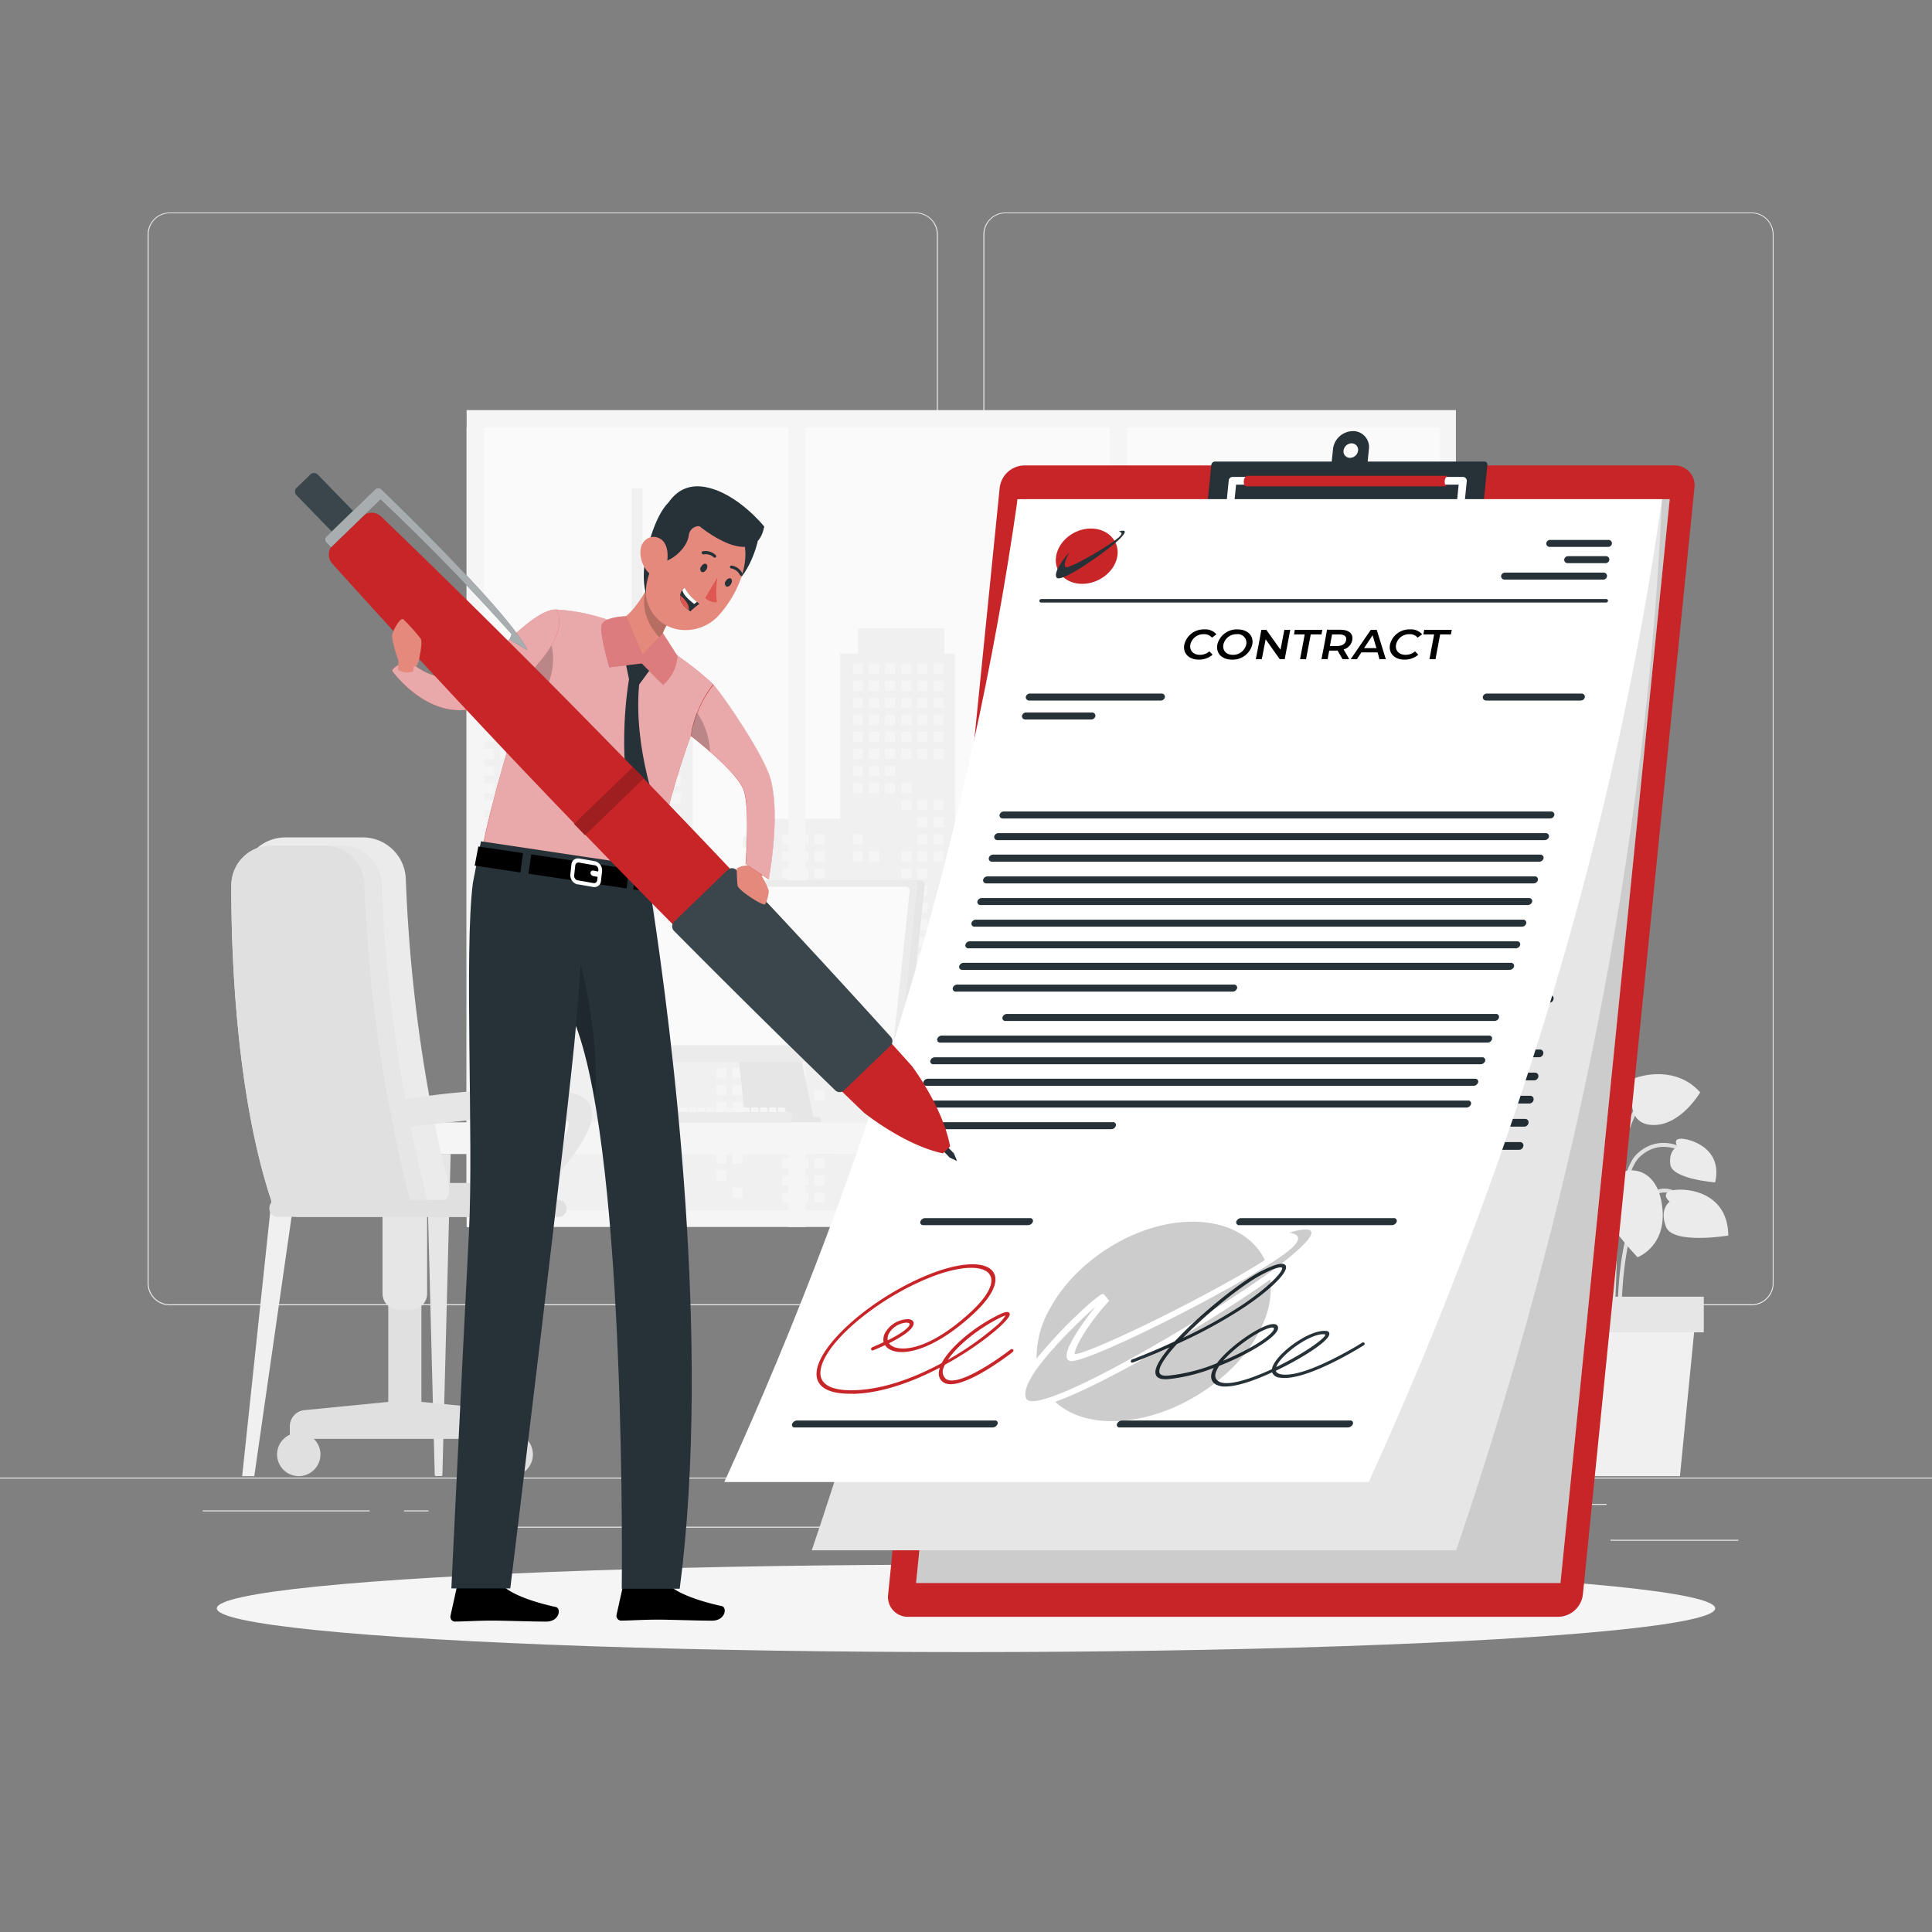 <svg xmlns="http://www.w3.org/2000/svg" viewBox="0 0 500 500"><rect x="0" y="0" width="500" height="500" fill="#808080" stroke="none"/><g id="freepik--background-complete--inject-11"><rect y="382.4" width="500" height="0.25" style="fill:#ebebeb"></rect><rect x="416.78" y="398.49" width="33.12" height="0.25" style="fill:#ebebeb"></rect><rect x="322.53" y="401.21" width="8.69" height="0.25" style="fill:#ebebeb"></rect><rect x="396.59" y="389.21" width="19.19" height="0.25" style="fill:#ebebeb"></rect><rect x="52.46" y="390.89" width="43.19" height="0.25" style="fill:#ebebeb"></rect><rect x="104.56" y="390.89" width="6.33" height="0.25" style="fill:#ebebeb"></rect><rect x="131.47" y="395.11" width="93.68" height="0.25" style="fill:#ebebeb"></rect><path d="M237,337.8H43.91a5.71,5.71,0,0,1-5.7-5.71V60.66A5.71,5.71,0,0,1,43.91,55H237a5.71,5.71,0,0,1,5.71,5.71V332.09A5.71,5.71,0,0,1,237,337.8ZM43.91,55.2a5.46,5.46,0,0,0-5.45,5.46V332.09a5.46,5.46,0,0,0,5.45,5.46H237a5.47,5.47,0,0,0,5.46-5.46V60.66A5.47,5.47,0,0,0,237,55.2Z" style="fill:#ebebeb"></path><path d="M453.31,337.8H260.21a5.72,5.72,0,0,1-5.71-5.71V60.66A5.72,5.72,0,0,1,260.21,55h193.1A5.71,5.71,0,0,1,459,60.66V332.09A5.71,5.71,0,0,1,453.31,337.8ZM260.21,55.2a5.47,5.47,0,0,0-5.46,5.46V332.09a5.47,5.47,0,0,0,5.46,5.46h193.1a5.47,5.47,0,0,0,5.46-5.46V60.66a5.47,5.47,0,0,0-5.46-5.46Z" style="fill:#ebebeb"></path><rect x="120.76" y="106.14" width="256.03" height="211.4" style="fill:#f5f5f5"></rect><rect x="120.76" y="110.62" width="251.92" height="202.62" style="fill:#fafafa"></rect><polygon points="370.81 255.59 370.81 184.01 363.38 184.01 363.38 174.55 346.64 166.72 346.64 157.04 343.85 157.04 343.85 184.01 341.06 184.01 341.06 255.59 337.35 255.59 337.35 218.41 328.98 218.41 328.98 198.88 326.19 198.88 326.19 255.59 319.68 255.59 319.68 234.21 315.03 234.21 315.03 228.63 304.81 228.63 304.81 209.11 299.23 209.11 299.23 196.09 292.72 196.09 292.72 176.57 289.93 176.57 289.93 196.09 283.42 196.09 283.42 209.11 277.85 209.11 277.85 228.63 267.62 228.63 267.62 234.21 262.97 234.21 262.97 255.59 257.39 255.59 257.39 228.63 247.16 228.63 247.16 169.13 244.38 169.13 244.38 162.62 222.06 162.62 222.06 169.13 217.41 169.13 217.41 211.9 198.82 211.9 198.82 216.55 192.31 216.55 192.31 219.34 198.82 219.34 198.82 236.07 179.3 236.07 179.3 180.29 175.58 180.29 175.58 169.13 166.28 169.13 166.28 126.36 163.49 126.36 163.49 169.13 156.98 169.13 156.98 180.29 120.76 180.29 120.76 313.24 372.67 313.24 372.67 255.59 370.81 255.59" style="fill:#f0f0f0"></polygon><rect x="140.11" y="183.2" width="2.63" height="2.63" style="fill:#f5f5f5"></rect><rect x="140.11" y="187.62" width="2.63" height="2.63" style="fill:#f5f5f5"></rect><rect x="140.11" y="205.28" width="2.63" height="2.63" style="fill:#f5f5f5"></rect><rect x="140.11" y="209.7" width="2.63" height="2.63" style="fill:#f5f5f5"></rect><rect x="140.11" y="214.11" width="2.63" height="2.63" style="fill:#f5f5f5"></rect><rect x="140.11" y="227.36" width="2.63" height="2.63" style="fill:#f5f5f5"></rect><rect x="140.11" y="231.78" width="2.63" height="2.63" style="fill:#f5f5f5"></rect><rect x="144.3" y="200.87" width="2.63" height="2.63" style="fill:#f5f5f5"></rect><rect x="144.3" y="205.28" width="2.63" height="2.63" style="fill:#f5f5f5"></rect><rect x="144.3" y="209.7" width="2.63" height="2.63" style="fill:#f5f5f5"></rect><rect x="144.3" y="214.11" width="2.63" height="2.63" style="fill:#f5f5f5"></rect><rect x="144.3" y="218.53" width="2.63" height="2.63" style="fill:#f5f5f5"></rect><rect x="144.3" y="227.36" width="2.63" height="2.63" style="fill:#f5f5f5"></rect><rect x="144.3" y="231.78" width="2.63" height="2.63" style="fill:#f5f5f5"></rect><rect x="148.48" y="183.2" width="2.63" height="2.63" style="fill:#f5f5f5"></rect><rect x="148.48" y="187.62" width="2.63" height="2.63" style="fill:#f5f5f5"></rect><rect x="148.48" y="192.03" width="2.63" height="2.63" style="fill:#f5f5f5"></rect><rect x="148.48" y="196.45" width="2.63" height="2.63" style="fill:#f5f5f5"></rect><rect x="148.48" y="200.87" width="2.63" height="2.63" style="fill:#f5f5f5"></rect><rect x="148.48" y="205.28" width="2.63" height="2.63" style="fill:#f5f5f5"></rect><rect x="148.48" y="209.7" width="2.63" height="2.63" style="fill:#f5f5f5"></rect><rect x="148.48" y="214.11" width="2.63" height="2.63" style="fill:#f5f5f5"></rect><rect x="148.48" y="218.53" width="2.63" height="2.63" style="fill:#f5f5f5"></rect><rect x="148.48" y="222.95" width="2.63" height="2.63" style="fill:#f5f5f5"></rect><rect x="148.48" y="231.78" width="2.63" height="2.63" style="fill:#f5f5f5"></rect><rect x="152.66" y="183.2" width="2.63" height="2.63" style="fill:#f5f5f5"></rect><rect x="152.66" y="187.62" width="2.63" height="2.63" style="fill:#f5f5f5"></rect><rect x="152.66" y="192.03" width="2.63" height="2.63" style="fill:#f5f5f5"></rect><rect x="152.66" y="196.45" width="2.63" height="2.63" style="fill:#f5f5f5"></rect><rect x="152.66" y="200.87" width="2.63" height="2.63" style="fill:#f5f5f5"></rect><rect x="152.66" y="205.28" width="2.63" height="2.63" style="fill:#f5f5f5"></rect><rect x="152.66" y="209.7" width="2.63" height="2.63" style="fill:#f5f5f5"></rect><rect x="152.66" y="249.44" width="2.63" height="2.63" style="fill:#f5f5f5"></rect><rect x="156.85" y="183.2" width="2.63" height="2.63" style="fill:#f5f5f5"></rect><rect x="156.85" y="187.62" width="2.63" height="2.63" style="fill:#f5f5f5"></rect><rect x="156.85" y="192.03" width="2.63" height="2.63" style="fill:#f5f5f5"></rect><rect x="156.85" y="196.45" width="2.63" height="2.63" style="fill:#f5f5f5"></rect><rect x="156.85" y="200.87" width="2.63" height="2.63" style="fill:#f5f5f5"></rect><rect x="156.85" y="205.28" width="2.63" height="2.63" style="fill:#f5f5f5"></rect><rect x="156.85" y="209.7" width="2.63" height="2.63" style="fill:#f5f5f5"></rect><rect x="156.85" y="214.11" width="2.63" height="2.63" style="fill:#f5f5f5"></rect><rect x="156.85" y="240.61" width="2.63" height="2.63" style="fill:#f5f5f5"></rect><rect x="156.85" y="245.03" width="2.63" height="2.63" style="fill:#f5f5f5"></rect><rect x="156.85" y="249.44" width="2.63" height="2.63" style="fill:#f5f5f5"></rect><rect x="156.85" y="253.86" width="2.63" height="2.63" style="fill:#f5f5f5"></rect><rect x="156.85" y="271.52" width="2.63" height="2.63" style="fill:#f5f5f5"></rect><rect x="161.03" y="183.2" width="2.63" height="2.63" style="fill:#f5f5f5"></rect><rect x="161.03" y="187.62" width="2.63" height="2.63" style="fill:#f5f5f5"></rect><rect x="161.03" y="192.03" width="2.63" height="2.63" style="fill:#f5f5f5"></rect><rect x="161.03" y="196.45" width="2.63" height="2.63" style="fill:#f5f5f5"></rect><rect x="161.03" y="200.87" width="2.63" height="2.63" style="fill:#f5f5f5"></rect><rect x="161.03" y="205.28" width="2.63" height="2.63" style="fill:#f5f5f5"></rect><rect x="161.03" y="209.7" width="2.63" height="2.63" style="fill:#f5f5f5"></rect><rect x="161.03" y="214.11" width="2.63" height="2.63" style="fill:#f5f5f5"></rect><rect x="161.03" y="218.53" width="2.63" height="2.63" style="fill:#f5f5f5"></rect><rect x="161.03" y="222.95" width="2.63" height="2.63" style="fill:#f5f5f5"></rect><rect x="161.03" y="236.2" width="2.63" height="2.63" style="fill:#f5f5f5"></rect><rect x="161.03" y="240.61" width="2.63" height="2.63" style="fill:#f5f5f5"></rect><rect x="161.03" y="245.03" width="2.63" height="2.63" style="fill:#f5f5f5"></rect><rect x="161.03" y="249.44" width="2.63" height="2.63" style="fill:#f5f5f5"></rect><rect x="161.03" y="253.86" width="2.63" height="2.63" style="fill:#f5f5f5"></rect><rect x="161.03" y="271.52" width="2.63" height="2.63" style="fill:#f5f5f5"></rect><rect x="165.22" y="183.2" width="2.63" height="2.63" style="fill:#f5f5f5"></rect><rect x="165.22" y="187.62" width="2.63" height="2.63" style="fill:#f5f5f5"></rect><rect x="165.22" y="192.03" width="2.63" height="2.63" style="fill:#f5f5f5"></rect><rect x="165.22" y="196.45" width="2.63" height="2.63" style="fill:#f5f5f5"></rect><rect x="165.22" y="200.87" width="2.63" height="2.63" style="fill:#f5f5f5"></rect><rect x="165.22" y="205.28" width="2.63" height="2.63" style="fill:#f5f5f5"></rect><rect x="165.22" y="209.7" width="2.63" height="2.63" style="fill:#f5f5f5"></rect><rect x="165.22" y="214.11" width="2.63" height="2.63" style="fill:#f5f5f5"></rect><rect x="165.22" y="218.53" width="2.63" height="2.63" style="fill:#f5f5f5"></rect><rect x="165.22" y="222.95" width="2.63" height="2.63" style="fill:#f5f5f5"></rect><rect x="165.22" y="227.36" width="2.63" height="2.63" style="fill:#f5f5f5"></rect><rect x="165.22" y="231.78" width="2.63" height="2.63" style="fill:#f5f5f5"></rect><rect x="165.22" y="236.2" width="2.63" height="2.63" style="fill:#f5f5f5"></rect><rect x="165.22" y="240.61" width="2.63" height="2.63" style="fill:#f5f5f5"></rect><rect x="165.22" y="245.03" width="2.63" height="2.63" style="fill:#f5f5f5"></rect><rect x="165.22" y="249.44" width="2.63" height="2.63" style="fill:#f5f5f5"></rect><rect x="165.22" y="253.86" width="2.63" height="2.63" style="fill:#f5f5f5"></rect><rect x="165.22" y="258.28" width="2.63" height="2.63" style="fill:#f5f5f5"></rect><rect x="169.4" y="183.2" width="2.63" height="2.63" style="fill:#f5f5f5"></rect><rect x="169.4" y="187.62" width="2.63" height="2.63" style="fill:#f5f5f5"></rect><rect x="169.4" y="192.03" width="2.63" height="2.63" style="fill:#f5f5f5"></rect><rect x="169.4" y="196.45" width="2.63" height="2.63" style="fill:#f5f5f5"></rect><rect x="169.4" y="200.87" width="2.63" height="2.63" style="fill:#f5f5f5"></rect><rect x="169.4" y="205.28" width="2.63" height="2.63" style="fill:#f5f5f5"></rect><rect x="169.4" y="209.7" width="2.63" height="2.63" style="fill:#f5f5f5"></rect><rect x="169.4" y="214.11" width="2.63" height="2.63" style="fill:#f5f5f5"></rect><rect x="169.4" y="218.53" width="2.63" height="2.63" style="fill:#f5f5f5"></rect><rect x="169.4" y="222.95" width="2.63" height="2.63" style="fill:#f5f5f5"></rect><rect x="169.4" y="236.2" width="2.63" height="2.63" style="fill:#f5f5f5"></rect><rect x="169.4" y="240.61" width="2.63" height="2.63" style="fill:#f5f5f5"></rect><rect x="169.4" y="245.03" width="2.63" height="2.63" style="fill:#f5f5f5"></rect><rect x="169.4" y="249.44" width="2.63" height="2.63" style="fill:#f5f5f5"></rect><rect x="173.58" y="183.2" width="2.63" height="2.63" style="fill:#f5f5f5"></rect><rect x="173.58" y="187.62" width="2.63" height="2.63" style="fill:#f5f5f5"></rect><rect x="173.58" y="192.03" width="2.63" height="2.63" style="fill:#f5f5f5"></rect><rect x="173.58" y="196.45" width="2.63" height="2.63" style="fill:#f5f5f5"></rect><rect x="173.58" y="200.87" width="2.63" height="2.63" style="fill:#f5f5f5"></rect><rect x="173.58" y="205.28" width="2.63" height="2.63" style="fill:#f5f5f5"></rect><rect x="173.58" y="209.7" width="2.63" height="2.63" style="fill:#f5f5f5"></rect><rect x="173.58" y="214.11" width="2.63" height="2.63" style="fill:#f5f5f5"></rect><rect x="173.58" y="218.53" width="2.63" height="2.63" style="fill:#f5f5f5"></rect><rect x="173.58" y="222.95" width="2.63" height="2.63" style="fill:#f5f5f5"></rect><rect x="173.58" y="236.2" width="2.63" height="2.63" style="fill:#f5f5f5"></rect><rect x="173.58" y="240.61" width="2.63" height="2.63" style="fill:#f5f5f5"></rect><rect x="173.58" y="245.03" width="2.63" height="2.63" style="fill:#f5f5f5"></rect><rect x="220.69" y="171.74" width="2.63" height="2.63" style="fill:#f5f5f5"></rect><rect x="220.69" y="176.15" width="2.63" height="2.63" style="fill:#f5f5f5"></rect><rect x="220.69" y="180.57" width="2.63" height="2.63" style="fill:#f5f5f5"></rect><rect x="220.69" y="184.98" width="2.63" height="2.63" style="fill:#f5f5f5"></rect><rect x="220.69" y="189.4" width="2.63" height="2.63" style="fill:#f5f5f5"></rect><rect x="220.69" y="193.82" width="2.63" height="2.63" style="fill:#f5f5f5"></rect><rect x="220.69" y="198.23" width="2.63" height="2.63" style="fill:#f5f5f5"></rect><rect x="220.69" y="202.65" width="2.63" height="2.63" style="fill:#f5f5f5"></rect><rect x="220.69" y="215.9" width="2.63" height="2.63" style="fill:#f5f5f5"></rect><rect x="220.69" y="220.31" width="2.63" height="2.63" style="fill:#f5f5f5"></rect><rect x="224.87" y="171.74" width="2.63" height="2.63" style="fill:#f5f5f5"></rect><rect x="224.87" y="176.15" width="2.63" height="2.63" style="fill:#f5f5f5"></rect><rect x="224.87" y="180.57" width="2.63" height="2.63" style="fill:#f5f5f5"></rect><rect x="224.87" y="184.98" width="2.63" height="2.63" style="fill:#f5f5f5"></rect><rect x="224.87" y="189.4" width="2.63" height="2.63" style="fill:#f5f5f5"></rect><rect x="224.87" y="193.82" width="2.63" height="2.63" style="fill:#f5f5f5"></rect><rect x="224.87" y="198.23" width="2.63" height="2.63" style="fill:#f5f5f5"></rect><rect x="224.87" y="202.65" width="2.63" height="2.63" style="fill:#f5f5f5"></rect><rect x="224.87" y="220.31" width="2.63" height="2.63" style="fill:#f5f5f5"></rect><rect x="229.06" y="171.74" width="2.63" height="2.63" style="fill:#f5f5f5"></rect><rect x="229.06" y="176.15" width="2.63" height="2.63" style="fill:#f5f5f5"></rect><rect x="229.06" y="180.57" width="2.63" height="2.63" style="fill:#f5f5f5"></rect><rect x="229.06" y="184.98" width="2.63" height="2.63" style="fill:#f5f5f5"></rect><rect x="229.06" y="189.4" width="2.63" height="2.63" style="fill:#f5f5f5"></rect><rect x="229.06" y="193.82" width="2.63" height="2.63" style="fill:#f5f5f5"></rect><rect x="229.06" y="198.23" width="2.63" height="2.63" style="fill:#f5f5f5"></rect><rect x="229.06" y="202.65" width="2.63" height="2.63" style="fill:#f5f5f5"></rect><rect x="233.24" y="171.74" width="2.63" height="2.63" style="fill:#f5f5f5"></rect><rect x="233.24" y="176.15" width="2.63" height="2.63" style="fill:#f5f5f5"></rect><rect x="233.24" y="180.57" width="2.63" height="2.63" style="fill:#f5f5f5"></rect><rect x="233.24" y="184.98" width="2.63" height="2.63" style="fill:#f5f5f5"></rect><rect x="233.24" y="189.4" width="2.63" height="2.63" style="fill:#f5f5f5"></rect><rect x="233.24" y="193.82" width="2.63" height="2.63" style="fill:#f5f5f5"></rect><rect x="233.24" y="202.65" width="2.63" height="2.63" style="fill:#f5f5f5"></rect><rect x="233.24" y="207.06" width="2.63" height="2.63" style="fill:#f5f5f5"></rect><rect x="233.24" y="220.31" width="2.63" height="2.63" style="fill:#f5f5f5"></rect><rect x="233.24" y="224.73" width="2.63" height="2.63" style="fill:#f5f5f5"></rect><rect x="233.24" y="229.15" width="2.63" height="2.63" style="fill:#f5f5f5"></rect><rect x="233.24" y="233.56" width="2.63" height="2.63" style="fill:#f5f5f5"></rect><rect x="233.24" y="237.98" width="2.63" height="2.63" style="fill:#f5f5f5"></rect><rect x="233.24" y="242.39" width="2.63" height="2.63" style="fill:#f5f5f5"></rect><rect x="233.24" y="246.81" width="2.63" height="2.63" style="fill:#f5f5f5"></rect><rect x="237.42" y="171.74" width="2.63" height="2.63" style="fill:#f5f5f5"></rect><rect x="237.42" y="176.15" width="2.63" height="2.63" style="fill:#f5f5f5"></rect><rect x="237.42" y="180.57" width="2.63" height="2.63" style="fill:#f5f5f5"></rect><rect x="237.42" y="184.98" width="2.63" height="2.63" style="fill:#f5f5f5"></rect><rect x="237.42" y="189.4" width="2.63" height="2.63" style="fill:#f5f5f5"></rect><rect x="237.42" y="193.82" width="2.63" height="2.63" style="fill:#f5f5f5"></rect><rect x="237.42" y="207.06" width="2.63" height="2.63" style="fill:#f5f5f5"></rect><rect x="237.42" y="211.48" width="2.63" height="2.63" style="fill:#f5f5f5"></rect><rect x="237.42" y="215.9" width="2.63" height="2.63" style="fill:#f5f5f5"></rect><rect x="237.42" y="220.31" width="2.63" height="2.63" style="fill:#f5f5f5"></rect><rect x="237.42" y="224.73" width="2.63" height="2.63" style="fill:#f5f5f5"></rect><rect x="237.42" y="229.15" width="2.63" height="2.63" style="fill:#f5f5f5"></rect><rect x="237.42" y="233.56" width="2.63" height="2.63" style="fill:#f5f5f5"></rect><rect x="237.42" y="237.98" width="2.63" height="2.63" style="fill:#f5f5f5"></rect><rect x="237.42" y="242.39" width="2.63" height="2.63" style="fill:#f5f5f5"></rect><rect x="237.42" y="246.81" width="2.63" height="2.63" style="fill:#f5f5f5"></rect><rect x="237.42" y="251.23" width="2.63" height="2.63" style="fill:#f5f5f5"></rect><rect x="237.42" y="260.06" width="2.63" height="2.63" style="fill:#f5f5f5"></rect><rect x="241.61" y="171.74" width="2.63" height="2.63" style="fill:#f5f5f5"></rect><rect x="241.61" y="176.15" width="2.63" height="2.63" style="fill:#f5f5f5"></rect><rect x="241.61" y="180.57" width="2.63" height="2.63" style="fill:#f5f5f5"></rect><rect x="241.61" y="184.98" width="2.63" height="2.63" style="fill:#f5f5f5"></rect><rect x="241.61" y="189.4" width="2.63" height="2.63" style="fill:#f5f5f5"></rect><rect x="241.61" y="193.82" width="2.63" height="2.63" style="fill:#f5f5f5"></rect><rect x="241.61" y="207.06" width="2.63" height="2.63" style="fill:#f5f5f5"></rect><rect x="241.61" y="211.48" width="2.63" height="2.63" style="fill:#f5f5f5"></rect><rect x="241.61" y="215.9" width="2.63" height="2.63" style="fill:#f5f5f5"></rect><rect x="241.61" y="220.31" width="2.63" height="2.63" style="fill:#f5f5f5"></rect><rect x="241.61" y="233.56" width="2.63" height="2.63" style="fill:#f5f5f5"></rect><rect x="241.61" y="237.98" width="2.63" height="2.63" style="fill:#f5f5f5"></rect><rect x="241.61" y="242.39" width="2.63" height="2.63" style="fill:#f5f5f5"></rect><rect x="241.61" y="246.81" width="2.63" height="2.63" style="fill:#f5f5f5"></rect><rect x="241.61" y="251.23" width="2.63" height="2.63" style="fill:#f5f5f5"></rect><rect x="241.61" y="260.06" width="2.63" height="2.63" style="fill:#f5f5f5"></rect><rect x="241.61" y="264.47" width="2.63" height="2.63" style="fill:#f5f5f5"></rect><rect x="279.57" y="212.8" width="2.63" height="2.63" style="fill:#f5f5f5"></rect><rect x="279.57" y="217.21" width="2.63" height="2.63" style="fill:#f5f5f5"></rect><rect x="279.57" y="221.63" width="2.63" height="2.63" style="fill:#f5f5f5"></rect><rect x="279.57" y="226.05" width="2.63" height="2.63" style="fill:#f5f5f5"></rect><rect x="279.57" y="230.46" width="2.63" height="2.63" style="fill:#f5f5f5"></rect><rect x="279.57" y="234.88" width="2.63" height="2.63" style="fill:#f5f5f5"></rect><rect x="279.57" y="239.29" width="2.63" height="2.63" style="fill:#f5f5f5"></rect><rect x="279.57" y="252.54" width="2.63" height="2.63" style="fill:#f5f5f5"></rect><rect x="279.57" y="256.96" width="2.63" height="2.63" style="fill:#f5f5f5"></rect><rect x="279.57" y="261.37" width="2.63" height="2.63" style="fill:#f5f5f5"></rect><rect x="283.75" y="212.8" width="2.63" height="2.63" style="fill:#f5f5f5"></rect><rect x="283.75" y="217.21" width="2.63" height="2.63" style="fill:#f5f5f5"></rect><rect x="283.75" y="221.63" width="2.63" height="2.63" style="fill:#f5f5f5"></rect><rect x="283.75" y="226.05" width="2.63" height="2.63" style="fill:#f5f5f5"></rect><rect x="283.75" y="230.46" width="2.63" height="2.63" style="fill:#f5f5f5"></rect><rect x="283.75" y="234.88" width="2.63" height="2.63" style="fill:#f5f5f5"></rect><rect x="283.75" y="239.29" width="2.63" height="2.63" style="fill:#f5f5f5"></rect><rect x="287.94" y="212.8" width="2.63" height="2.63" style="fill:#f5f5f5"></rect><rect x="287.94" y="217.21" width="2.63" height="2.63" style="fill:#f5f5f5"></rect><rect x="287.94" y="221.63" width="2.63" height="2.63" style="fill:#f5f5f5"></rect><rect x="287.94" y="226.05" width="2.63" height="2.63" style="fill:#f5f5f5"></rect><rect x="287.94" y="230.46" width="2.63" height="2.63" style="fill:#f5f5f5"></rect><rect x="287.94" y="234.88" width="2.63" height="2.63" style="fill:#f5f5f5"></rect><rect x="287.94" y="239.29" width="2.63" height="2.63" style="fill:#f5f5f5"></rect><rect x="292.12" y="212.8" width="2.63" height="2.63" style="fill:#f5f5f5"></rect><rect x="292.12" y="217.21" width="2.63" height="2.63" style="fill:#f5f5f5"></rect><rect x="292.12" y="221.63" width="2.63" height="2.63" style="fill:#f5f5f5"></rect><rect x="292.12" y="226.05" width="2.63" height="2.63" style="fill:#f5f5f5"></rect><rect x="292.12" y="230.46" width="2.63" height="2.63" style="fill:#f5f5f5"></rect><rect x="292.12" y="234.88" width="2.63" height="2.63" style="fill:#f5f5f5"></rect><rect x="292.12" y="239.29" width="2.63" height="2.63" style="fill:#f5f5f5"></rect><rect x="292.12" y="243.71" width="2.63" height="2.63" style="fill:#f5f5f5"></rect><rect x="292.12" y="248.13" width="2.63" height="2.63" style="fill:#f5f5f5"></rect><rect x="292.12" y="252.54" width="2.63" height="2.63" style="fill:#f5f5f5"></rect><rect x="292.12" y="256.96" width="2.63" height="2.63" style="fill:#f5f5f5"></rect><rect x="296.3" y="212.8" width="2.63" height="2.63" style="fill:#f5f5f5"></rect><rect x="296.3" y="217.21" width="2.63" height="2.63" style="fill:#f5f5f5"></rect><rect x="296.3" y="221.63" width="2.63" height="2.63" style="fill:#f5f5f5"></rect><rect x="296.3" y="226.05" width="2.63" height="2.63" style="fill:#f5f5f5"></rect><rect x="296.3" y="230.46" width="2.63" height="2.63" style="fill:#f5f5f5"></rect><rect x="296.3" y="234.88" width="2.63" height="2.63" style="fill:#f5f5f5"></rect><rect x="296.3" y="239.29" width="2.63" height="2.63" style="fill:#f5f5f5"></rect><rect x="296.3" y="243.71" width="2.63" height="2.63" style="fill:#f5f5f5"></rect><rect x="296.3" y="248.13" width="2.63" height="2.63" style="fill:#f5f5f5"></rect><rect x="296.3" y="252.54" width="2.63" height="2.63" style="fill:#f5f5f5"></rect><rect x="296.3" y="256.96" width="2.63" height="2.63" style="fill:#f5f5f5"></rect><rect x="296.3" y="261.37" width="2.63" height="2.63" style="fill:#f5f5f5"></rect><rect x="296.3" y="274.62" width="2.63" height="2.63" style="fill:#f5f5f5"></rect><rect x="296.3" y="279.04" width="2.63" height="2.63" style="fill:#f5f5f5"></rect><rect x="300.49" y="212.8" width="2.63" height="2.63" style="fill:#f5f5f5"></rect><rect x="300.49" y="217.21" width="2.63" height="2.63" style="fill:#f5f5f5"></rect><rect x="300.49" y="221.63" width="2.63" height="2.63" style="fill:#f5f5f5"></rect><rect x="300.49" y="234.88" width="2.63" height="2.63" style="fill:#f5f5f5"></rect><rect x="300.49" y="239.29" width="2.63" height="2.63" style="fill:#f5f5f5"></rect><rect x="300.49" y="243.71" width="2.63" height="2.63" style="fill:#f5f5f5"></rect><rect x="300.49" y="248.13" width="2.63" height="2.63" style="fill:#f5f5f5"></rect><rect x="300.49" y="252.54" width="2.63" height="2.63" style="fill:#f5f5f5"></rect><rect x="300.49" y="256.96" width="2.63" height="2.63" style="fill:#f5f5f5"></rect><rect x="300.49" y="261.37" width="2.63" height="2.63" style="fill:#f5f5f5"></rect><rect x="300.49" y="274.62" width="2.63" height="2.63" style="fill:#f5f5f5"></rect><rect x="300.49" y="279.04" width="2.63" height="2.63" style="fill:#f5f5f5"></rect><rect x="300.49" y="283.46" width="2.63" height="2.63" style="fill:#f5f5f5"></rect><rect x="344.34" y="186.3" width="2.63" height="2.63" style="fill:#f5f5f5"></rect><rect x="344.34" y="190.72" width="2.63" height="2.63" style="fill:#f5f5f5"></rect><rect x="344.34" y="195.13" width="2.63" height="2.63" style="fill:#f5f5f5"></rect><rect x="344.34" y="199.55" width="2.63" height="2.63" style="fill:#f5f5f5"></rect><rect x="344.34" y="203.97" width="2.63" height="2.63" style="fill:#f5f5f5"></rect><rect x="344.34" y="208.38" width="2.63" height="2.63" style="fill:#f5f5f5"></rect><rect x="344.34" y="212.8" width="2.63" height="2.63" style="fill:#f5f5f5"></rect><rect x="344.34" y="217.21" width="2.63" height="2.63" style="fill:#f5f5f5"></rect><rect x="344.34" y="221.63" width="2.63" height="2.63" style="fill:#f5f5f5"></rect><rect x="344.34" y="226.05" width="2.63" height="2.63" style="fill:#f5f5f5"></rect><rect x="344.34" y="230.46" width="2.63" height="2.63" style="fill:#f5f5f5"></rect><rect x="344.34" y="234.88" width="2.63" height="2.63" style="fill:#f5f5f5"></rect><rect x="344.34" y="239.29" width="2.63" height="2.63" style="fill:#f5f5f5"></rect><rect x="344.34" y="243.71" width="2.63" height="2.63" style="fill:#f5f5f5"></rect><rect x="344.34" y="248.13" width="2.63" height="2.63" style="fill:#f5f5f5"></rect><rect x="344.34" y="252.54" width="2.63" height="2.63" style="fill:#f5f5f5"></rect><rect x="344.34" y="256.96" width="2.63" height="2.63" style="fill:#f5f5f5"></rect><rect x="344.34" y="261.37" width="2.63" height="2.63" style="fill:#f5f5f5"></rect><rect x="344.34" y="265.79" width="2.63" height="2.63" style="fill:#f5f5f5"></rect><rect x="344.34" y="270.21" width="2.63" height="2.63" style="fill:#f5f5f5"></rect><rect x="344.34" y="274.62" width="2.63" height="2.63" style="fill:#f5f5f5"></rect><rect x="344.34" y="279.04" width="2.63" height="2.63" style="fill:#f5f5f5"></rect><rect x="344.34" y="283.46" width="2.63" height="2.63" style="fill:#f5f5f5"></rect><rect x="348.52" y="186.3" width="2.63" height="2.63" style="fill:#f5f5f5"></rect><rect x="348.52" y="190.72" width="2.63" height="2.63" style="fill:#f5f5f5"></rect><rect x="348.52" y="195.13" width="2.63" height="2.63" style="fill:#f5f5f5"></rect><rect x="348.52" y="199.55" width="2.63" height="2.63" style="fill:#f5f5f5"></rect><rect x="348.52" y="203.97" width="2.63" height="2.63" style="fill:#f5f5f5"></rect><rect x="348.52" y="208.38" width="2.63" height="2.63" style="fill:#f5f5f5"></rect><rect x="348.52" y="212.8" width="2.63" height="2.63" style="fill:#f5f5f5"></rect><rect x="348.52" y="217.21" width="2.63" height="2.63" style="fill:#f5f5f5"></rect><rect x="348.52" y="221.63" width="2.63" height="2.63" style="fill:#f5f5f5"></rect><rect x="348.52" y="226.05" width="2.63" height="2.63" style="fill:#f5f5f5"></rect><rect x="348.52" y="230.46" width="2.63" height="2.63" style="fill:#f5f5f5"></rect><rect x="348.52" y="234.88" width="2.63" height="2.63" style="fill:#f5f5f5"></rect><rect x="348.52" y="239.29" width="2.63" height="2.63" style="fill:#f5f5f5"></rect><rect x="348.52" y="243.71" width="2.63" height="2.63" style="fill:#f5f5f5"></rect><rect x="348.52" y="248.13" width="2.63" height="2.63" style="fill:#f5f5f5"></rect><rect x="348.52" y="252.54" width="2.63" height="2.63" style="fill:#f5f5f5"></rect><rect x="348.52" y="256.96" width="2.63" height="2.63" style="fill:#f5f5f5"></rect><rect x="348.52" y="261.37" width="2.63" height="2.63" style="fill:#f5f5f5"></rect><rect x="348.52" y="265.79" width="2.63" height="2.63" style="fill:#f5f5f5"></rect><rect x="352.71" y="186.3" width="2.63" height="2.63" style="fill:#f5f5f5"></rect><rect x="352.71" y="190.72" width="2.63" height="2.63" style="fill:#f5f5f5"></rect><rect x="352.71" y="195.13" width="2.63" height="2.63" style="fill:#f5f5f5"></rect><rect x="352.71" y="199.55" width="2.63" height="2.63" style="fill:#f5f5f5"></rect><rect x="352.71" y="203.97" width="2.63" height="2.63" style="fill:#f5f5f5"></rect><rect x="352.71" y="208.38" width="2.63" height="2.63" style="fill:#f5f5f5"></rect><rect x="352.71" y="212.8" width="2.63" height="2.63" style="fill:#f5f5f5"></rect><rect x="352.71" y="217.21" width="2.63" height="2.63" style="fill:#f5f5f5"></rect><rect x="352.71" y="221.63" width="2.63" height="2.63" style="fill:#f5f5f5"></rect><rect x="352.71" y="226.05" width="2.63" height="2.63" style="fill:#f5f5f5"></rect><rect x="352.71" y="230.46" width="2.63" height="2.63" style="fill:#f5f5f5"></rect><rect x="352.71" y="234.88" width="2.63" height="2.63" style="fill:#f5f5f5"></rect><rect x="352.71" y="239.29" width="2.63" height="2.63" style="fill:#f5f5f5"></rect><rect x="352.71" y="243.71" width="2.63" height="2.63" style="fill:#f5f5f5"></rect><rect x="352.71" y="248.13" width="2.63" height="2.63" style="fill:#f5f5f5"></rect><rect x="352.71" y="252.54" width="2.63" height="2.63" style="fill:#f5f5f5"></rect><rect x="352.71" y="256.96" width="2.63" height="2.63" style="fill:#f5f5f5"></rect><rect x="352.71" y="261.37" width="2.63" height="2.63" style="fill:#f5f5f5"></rect><rect x="352.71" y="265.79" width="2.63" height="2.63" style="fill:#f5f5f5"></rect><rect x="356.89" y="186.3" width="2.63" height="2.63" style="fill:#f5f5f5"></rect><rect x="356.89" y="190.72" width="2.63" height="2.63" style="fill:#f5f5f5"></rect><rect x="356.89" y="195.13" width="2.63" height="2.63" style="fill:#f5f5f5"></rect><rect x="356.89" y="199.55" width="2.63" height="2.63" style="fill:#f5f5f5"></rect><rect x="356.89" y="203.97" width="2.63" height="2.63" style="fill:#f5f5f5"></rect><rect x="356.89" y="208.38" width="2.63" height="2.63" style="fill:#f5f5f5"></rect><rect x="356.89" y="212.8" width="2.63" height="2.63" style="fill:#f5f5f5"></rect><rect x="356.89" y="217.21" width="2.63" height="2.63" style="fill:#f5f5f5"></rect><rect x="356.89" y="221.63" width="2.63" height="2.63" style="fill:#f5f5f5"></rect><rect x="356.89" y="226.05" width="2.63" height="2.63" style="fill:#f5f5f5"></rect><rect x="356.89" y="230.46" width="2.63" height="2.63" style="fill:#f5f5f5"></rect><rect x="356.89" y="234.88" width="2.63" height="2.63" style="fill:#f5f5f5"></rect><rect x="356.89" y="239.29" width="2.63" height="2.63" style="fill:#f5f5f5"></rect><rect x="356.89" y="243.71" width="2.63" height="2.63" style="fill:#f5f5f5"></rect><rect x="356.89" y="248.13" width="2.63" height="2.63" style="fill:#f5f5f5"></rect><rect x="361.07" y="186.3" width="2.63" height="2.63" style="fill:#f5f5f5"></rect><rect x="361.07" y="190.72" width="2.63" height="2.63" style="fill:#f5f5f5"></rect><rect x="361.07" y="195.13" width="2.63" height="2.63" style="fill:#f5f5f5"></rect><rect x="361.07" y="199.55" width="2.63" height="2.63" style="fill:#f5f5f5"></rect><rect x="361.07" y="203.97" width="2.63" height="2.63" style="fill:#f5f5f5"></rect><rect x="361.07" y="208.38" width="2.63" height="2.63" style="fill:#f5f5f5"></rect><rect x="361.07" y="212.8" width="2.63" height="2.63" style="fill:#f5f5f5"></rect><rect x="361.07" y="217.21" width="2.63" height="2.63" style="fill:#f5f5f5"></rect><rect x="361.07" y="221.63" width="2.63" height="2.63" style="fill:#f5f5f5"></rect><rect x="361.07" y="226.05" width="2.63" height="2.63" style="fill:#f5f5f5"></rect><rect x="361.07" y="230.46" width="2.63" height="2.63" style="fill:#f5f5f5"></rect><rect x="361.07" y="234.88" width="2.63" height="2.63" style="fill:#f5f5f5"></rect><rect x="361.07" y="239.29" width="2.63" height="2.63" style="fill:#f5f5f5"></rect><rect x="365.26" y="186.3" width="2.63" height="2.63" style="fill:#f5f5f5"></rect><rect x="365.26" y="190.72" width="2.63" height="2.63" style="fill:#f5f5f5"></rect><rect x="365.26" y="195.13" width="2.63" height="2.63" style="fill:#f5f5f5"></rect><rect x="365.26" y="199.55" width="2.63" height="2.63" style="fill:#f5f5f5"></rect><rect x="365.26" y="203.97" width="2.63" height="2.63" style="fill:#f5f5f5"></rect><rect x="365.26" y="208.38" width="2.63" height="2.63" style="fill:#f5f5f5"></rect><rect x="365.26" y="212.8" width="2.63" height="2.63" style="fill:#f5f5f5"></rect><rect x="365.26" y="217.21" width="2.63" height="2.63" style="fill:#f5f5f5"></rect><rect x="365.26" y="221.63" width="2.63" height="2.63" style="fill:#f5f5f5"></rect><rect x="365.26" y="226.05" width="2.63" height="2.63" style="fill:#f5f5f5"></rect><rect x="365.26" y="230.46" width="2.63" height="2.63" style="fill:#f5f5f5"></rect><rect x="365.26" y="234.88" width="2.63" height="2.63" style="fill:#f5f5f5"></rect><rect x="121.06" y="184.98" width="2.63" height="2.63" style="fill:#f5f5f5"></rect><rect x="121.06" y="189.4" width="2.63" height="2.63" style="fill:#f5f5f5"></rect><rect x="121.06" y="193.82" width="2.63" height="2.63" style="fill:#f5f5f5"></rect><rect x="121.06" y="198.23" width="2.63" height="2.63" style="fill:#f5f5f5"></rect><rect x="121.06" y="202.65" width="2.63" height="2.63" style="fill:#f5f5f5"></rect><rect x="121.06" y="207.06" width="2.63" height="2.63" style="fill:#f5f5f5"></rect><rect x="121.06" y="211.48" width="2.63" height="2.63" style="fill:#f5f5f5"></rect><rect x="121.06" y="215.9" width="2.63" height="2.63" style="fill:#f5f5f5"></rect><rect x="121.06" y="220.31" width="2.63" height="2.63" style="fill:#f5f5f5"></rect><rect x="121.06" y="224.73" width="2.63" height="2.63" style="fill:#f5f5f5"></rect><rect x="121.06" y="229.15" width="2.63" height="2.63" style="fill:#f5f5f5"></rect><rect x="121.06" y="233.56" width="2.63" height="2.63" style="fill:#f5f5f5"></rect><rect x="121.06" y="237.98" width="2.63" height="2.63" style="fill:#f5f5f5"></rect><rect x="121.06" y="242.39" width="2.63" height="2.63" style="fill:#f5f5f5"></rect><rect x="121.06" y="246.81" width="2.63" height="2.63" style="fill:#f5f5f5"></rect><rect x="121.06" y="251.23" width="2.63" height="2.63" style="fill:#f5f5f5"></rect><rect x="121.06" y="255.64" width="2.63" height="2.63" style="fill:#f5f5f5"></rect><rect x="121.06" y="264.47" width="2.63" height="2.63" style="fill:#f5f5f5"></rect><rect x="121.06" y="268.89" width="2.63" height="2.63" style="fill:#f5f5f5"></rect><rect x="121.06" y="273.31" width="2.63" height="2.63" style="fill:#f5f5f5"></rect><rect x="121.06" y="277.72" width="2.63" height="2.63" style="fill:#f5f5f5"></rect><rect x="121.06" y="282.14" width="2.63" height="2.63" style="fill:#f5f5f5"></rect><rect x="125.24" y="184.98" width="2.63" height="2.63" style="fill:#f5f5f5"></rect><rect x="125.24" y="189.4" width="2.63" height="2.63" style="fill:#f5f5f5"></rect><rect x="125.24" y="193.82" width="2.63" height="2.63" style="fill:#f5f5f5"></rect><rect x="125.24" y="198.23" width="2.63" height="2.63" style="fill:#f5f5f5"></rect><rect x="125.24" y="202.65" width="2.63" height="2.63" style="fill:#f5f5f5"></rect><rect x="125.24" y="207.06" width="2.63" height="2.63" style="fill:#f5f5f5"></rect><rect x="125.24" y="211.48" width="2.63" height="2.63" style="fill:#f5f5f5"></rect><rect x="125.24" y="215.9" width="2.63" height="2.63" style="fill:#f5f5f5"></rect><rect x="125.24" y="220.31" width="2.63" height="2.63" style="fill:#f5f5f5"></rect><rect x="125.24" y="224.73" width="2.63" height="2.63" style="fill:#f5f5f5"></rect><rect x="125.24" y="229.15" width="2.63" height="2.63" style="fill:#f5f5f5"></rect><rect x="125.24" y="233.56" width="2.63" height="2.63" style="fill:#f5f5f5"></rect><rect x="125.24" y="237.98" width="2.63" height="2.63" style="fill:#f5f5f5"></rect><rect x="125.24" y="242.39" width="2.63" height="2.63" style="fill:#f5f5f5"></rect><rect x="125.24" y="246.81" width="2.63" height="2.63" style="fill:#f5f5f5"></rect><rect x="125.24" y="251.23" width="2.63" height="2.63" style="fill:#f5f5f5"></rect><rect x="125.24" y="277.72" width="2.63" height="2.63" style="fill:#f5f5f5"></rect><rect x="125.24" y="282.14" width="2.63" height="2.63" style="fill:#f5f5f5"></rect><rect x="129.42" y="184.98" width="2.63" height="2.63" style="fill:#f5f5f5"></rect><rect x="129.42" y="189.4" width="2.63" height="2.63" style="fill:#f5f5f5"></rect><rect x="129.42" y="193.82" width="2.63" height="2.63" style="fill:#f5f5f5"></rect><rect x="129.42" y="198.23" width="2.63" height="2.63" style="fill:#f5f5f5"></rect><rect x="129.42" y="202.65" width="2.63" height="2.63" style="fill:#f5f5f5"></rect><rect x="129.42" y="207.06" width="2.63" height="2.63" style="fill:#f5f5f5"></rect><rect x="129.42" y="211.48" width="2.63" height="2.63" style="fill:#f5f5f5"></rect><rect x="129.42" y="215.9" width="2.63" height="2.63" style="fill:#f5f5f5"></rect><rect x="129.42" y="220.31" width="2.63" height="2.63" style="fill:#f5f5f5"></rect><rect x="129.42" y="224.73" width="2.63" height="2.63" style="fill:#f5f5f5"></rect><rect x="129.42" y="229.15" width="2.63" height="2.63" style="fill:#f5f5f5"></rect><rect x="129.42" y="233.56" width="2.63" height="2.63" style="fill:#f5f5f5"></rect><rect x="129.42" y="237.98" width="2.63" height="2.63" style="fill:#f5f5f5"></rect><rect x="129.42" y="242.39" width="2.63" height="2.63" style="fill:#f5f5f5"></rect><rect x="129.42" y="246.81" width="2.63" height="2.63" style="fill:#f5f5f5"></rect><rect x="129.42" y="251.23" width="2.63" height="2.63" style="fill:#f5f5f5"></rect><rect x="129.42" y="260.06" width="2.63" height="2.63" style="fill:#f5f5f5"></rect><rect x="129.42" y="264.47" width="2.63" height="2.63" style="fill:#f5f5f5"></rect><rect x="129.42" y="268.89" width="2.63" height="2.63" style="fill:#f5f5f5"></rect><rect x="129.42" y="273.31" width="2.63" height="2.63" style="fill:#f5f5f5"></rect><rect x="129.42" y="282.14" width="2.63" height="2.63" style="fill:#f5f5f5"></rect><rect x="202.4" y="215.9" width="2.63" height="2.63" style="fill:#f5f5f5"></rect><rect x="202.4" y="220.31" width="2.63" height="2.63" style="fill:#f5f5f5"></rect><rect x="202.4" y="224.73" width="2.63" height="2.63" style="fill:#f5f5f5"></rect><rect x="202.4" y="229.15" width="2.63" height="2.63" style="fill:#f5f5f5"></rect><rect x="202.4" y="233.56" width="2.63" height="2.63" style="fill:#f5f5f5"></rect><rect x="202.4" y="237.98" width="2.63" height="2.63" style="fill:#f5f5f5"></rect><rect x="202.4" y="242.39" width="2.63" height="2.63" style="fill:#f5f5f5"></rect><rect x="202.4" y="246.81" width="2.63" height="2.63" style="fill:#f5f5f5"></rect><rect x="202.4" y="251.23" width="2.63" height="2.63" style="fill:#f5f5f5"></rect><rect x="202.4" y="255.64" width="2.63" height="2.63" style="fill:#f5f5f5"></rect><rect x="202.4" y="260.06" width="2.63" height="2.63" style="fill:#f5f5f5"></rect><rect x="202.4" y="264.47" width="2.63" height="2.63" style="fill:#f5f5f5"></rect><rect x="202.4" y="268.89" width="2.63" height="2.63" style="fill:#f5f5f5"></rect><rect x="202.4" y="277.72" width="2.63" height="2.63" style="fill:#f5f5f5"></rect><rect x="202.4" y="282.14" width="2.63" height="2.63" style="fill:#f5f5f5"></rect><rect x="202.4" y="286.55" width="2.63" height="2.63" style="fill:#f5f5f5"></rect><rect x="202.4" y="290.97" width="2.63" height="2.63" style="fill:#f5f5f5"></rect><rect x="202.4" y="299.8" width="2.63" height="2.63" style="fill:#f5f5f5"></rect><rect x="202.4" y="304.22" width="2.63" height="2.63" style="fill:#f5f5f5"></rect><rect x="202.4" y="308.63" width="2.63" height="2.63" style="fill:#f5f5f5"></rect><rect x="206.59" y="215.9" width="2.63" height="2.63" style="fill:#f5f5f5"></rect><rect x="206.59" y="220.31" width="2.63" height="2.63" style="fill:#f5f5f5"></rect><rect x="206.59" y="224.73" width="2.63" height="2.63" style="fill:#f5f5f5"></rect><rect x="206.59" y="229.15" width="2.63" height="2.63" style="fill:#f5f5f5"></rect><rect x="206.59" y="233.56" width="2.63" height="2.63" style="fill:#f5f5f5"></rect><rect x="206.59" y="237.98" width="2.63" height="2.63" style="fill:#f5f5f5"></rect><rect x="206.59" y="242.39" width="2.63" height="2.63" style="fill:#f5f5f5"></rect><rect x="206.59" y="246.81" width="2.63" height="2.63" style="fill:#f5f5f5"></rect><rect x="206.59" y="251.23" width="2.63" height="2.63" style="fill:#f5f5f5"></rect><rect x="206.59" y="255.64" width="2.63" height="2.63" style="fill:#f5f5f5"></rect><rect x="206.59" y="260.06" width="2.63" height="2.63" style="fill:#f5f5f5"></rect><rect x="206.59" y="264.47" width="2.63" height="2.63" style="fill:#f5f5f5"></rect><rect x="206.59" y="268.89" width="2.63" height="2.63" style="fill:#f5f5f5"></rect><rect x="206.59" y="282.14" width="2.63" height="2.63" style="fill:#f5f5f5"></rect><rect x="206.59" y="286.55" width="2.63" height="2.63" style="fill:#f5f5f5"></rect><rect x="206.59" y="295.39" width="2.63" height="2.63" style="fill:#f5f5f5"></rect><rect x="206.59" y="299.8" width="2.63" height="2.63" style="fill:#f5f5f5"></rect><rect x="206.59" y="304.22" width="2.63" height="2.63" style="fill:#f5f5f5"></rect><rect x="206.59" y="308.63" width="2.63" height="2.63" style="fill:#f5f5f5"></rect><rect x="210.77" y="215.9" width="2.63" height="2.63" style="fill:#f5f5f5"></rect><rect x="210.77" y="220.31" width="2.63" height="2.63" style="fill:#f5f5f5"></rect><rect x="210.77" y="224.73" width="2.63" height="2.63" style="fill:#f5f5f5"></rect><rect x="210.77" y="229.15" width="2.63" height="2.63" style="fill:#f5f5f5"></rect><rect x="210.77" y="233.56" width="2.63" height="2.63" style="fill:#f5f5f5"></rect><rect x="210.77" y="237.98" width="2.63" height="2.63" style="fill:#f5f5f5"></rect><rect x="210.77" y="242.39" width="2.63" height="2.63" style="fill:#f5f5f5"></rect><rect x="210.77" y="246.81" width="2.63" height="2.63" style="fill:#f5f5f5"></rect><rect x="210.77" y="251.23" width="2.63" height="2.63" style="fill:#f5f5f5"></rect><rect x="210.77" y="255.64" width="2.63" height="2.63" style="fill:#f5f5f5"></rect><rect x="210.77" y="260.06" width="2.63" height="2.63" style="fill:#f5f5f5"></rect><rect x="210.77" y="264.47" width="2.63" height="2.63" style="fill:#f5f5f5"></rect><rect x="210.77" y="268.89" width="2.63" height="2.63" style="fill:#f5f5f5"></rect><rect x="210.77" y="273.31" width="2.63" height="2.63" style="fill:#f5f5f5"></rect><rect x="210.77" y="282.14" width="2.63" height="2.63" style="fill:#f5f5f5"></rect><rect x="210.77" y="290.97" width="2.63" height="2.63" style="fill:#f5f5f5"></rect><rect x="210.77" y="295.39" width="2.63" height="2.63" style="fill:#f5f5f5"></rect><rect x="210.77" y="299.8" width="2.63" height="2.63" style="fill:#f5f5f5"></rect><rect x="210.77" y="304.22" width="2.63" height="2.63" style="fill:#f5f5f5"></rect><rect x="210.77" y="308.63" width="2.63" height="2.63" style="fill:#f5f5f5"></rect><rect x="185.36" y="241.08" width="2.63" height="2.63" style="fill:#f5f5f5"></rect><rect x="185.36" y="245.49" width="2.63" height="2.63" style="fill:#f5f5f5"></rect><rect x="185.36" y="249.91" width="2.63" height="2.63" style="fill:#f5f5f5"></rect><rect x="185.36" y="254.32" width="2.63" height="2.63" style="fill:#f5f5f5"></rect><rect x="185.36" y="258.74" width="2.63" height="2.63" style="fill:#f5f5f5"></rect><rect x="185.36" y="263.16" width="2.63" height="2.63" style="fill:#f5f5f5"></rect><rect x="185.36" y="276.4" width="2.63" height="2.63" style="fill:#f5f5f5"></rect><rect x="185.36" y="280.82" width="2.63" height="2.63" style="fill:#f5f5f5"></rect><rect x="185.36" y="285.24" width="2.63" height="2.63" style="fill:#f5f5f5"></rect><rect x="185.36" y="289.65" width="2.63" height="2.63" style="fill:#f5f5f5"></rect><rect x="185.36" y="294.07" width="2.63" height="2.63" style="fill:#f5f5f5"></rect><rect x="185.36" y="298.49" width="2.63" height="2.63" style="fill:#f5f5f5"></rect><rect x="185.36" y="302.9" width="2.63" height="2.63" style="fill:#f5f5f5"></rect><rect x="189.54" y="241.08" width="2.63" height="2.63" style="fill:#f5f5f5"></rect><rect x="189.54" y="245.49" width="2.63" height="2.63" style="fill:#f5f5f5"></rect><rect x="189.54" y="249.91" width="2.63" height="2.63" style="fill:#f5f5f5"></rect><rect x="189.54" y="254.32" width="2.63" height="2.63" style="fill:#f5f5f5"></rect><rect x="189.54" y="258.74" width="2.63" height="2.63" style="fill:#f5f5f5"></rect><rect x="189.54" y="263.16" width="2.63" height="2.63" style="fill:#f5f5f5"></rect><rect x="189.54" y="276.4" width="2.63" height="2.63" style="fill:#f5f5f5"></rect><rect x="189.54" y="280.82" width="2.63" height="2.63" style="fill:#f5f5f5"></rect><rect x="189.54" y="285.24" width="2.63" height="2.63" style="fill:#f5f5f5"></rect><rect x="189.54" y="289.65" width="2.63" height="2.63" style="fill:#f5f5f5"></rect><rect x="189.54" y="294.07" width="2.63" height="2.63" style="fill:#f5f5f5"></rect><rect x="189.54" y="298.49" width="2.63" height="2.63" style="fill:#f5f5f5"></rect><rect x="189.54" y="307.32" width="2.63" height="2.63" style="fill:#f5f5f5"></rect><rect x="328.53" y="221.63" width="2.63" height="2.63" style="fill:#f5f5f5"></rect><rect x="328.53" y="226.05" width="2.63" height="2.63" style="fill:#f5f5f5"></rect><rect x="328.53" y="230.46" width="2.63" height="2.63" style="fill:#f5f5f5"></rect><rect x="328.53" y="234.88" width="2.63" height="2.63" style="fill:#f5f5f5"></rect><rect x="328.53" y="239.29" width="2.63" height="2.63" style="fill:#f5f5f5"></rect><rect x="328.53" y="243.71" width="2.63" height="2.63" style="fill:#f5f5f5"></rect><rect x="328.53" y="248.13" width="2.63" height="2.63" style="fill:#f5f5f5"></rect><rect x="328.53" y="252.54" width="2.63" height="2.63" style="fill:#f5f5f5"></rect><rect x="328.53" y="256.96" width="2.63" height="2.63" style="fill:#f5f5f5"></rect><rect x="328.53" y="261.37" width="2.63" height="2.63" style="fill:#f5f5f5"></rect><rect x="328.53" y="265.79" width="2.63" height="2.63" style="fill:#f5f5f5"></rect><rect x="328.53" y="274.62" width="2.63" height="2.63" style="fill:#f5f5f5"></rect><rect x="328.53" y="279.04" width="2.63" height="2.63" style="fill:#f5f5f5"></rect><rect x="328.53" y="283.46" width="2.63" height="2.63" style="fill:#f5f5f5"></rect><rect x="328.53" y="287.87" width="2.63" height="2.63" style="fill:#f5f5f5"></rect><rect x="328.53" y="292.29" width="2.63" height="2.63" style="fill:#f5f5f5"></rect><rect x="328.53" y="296.7" width="2.63" height="2.63" style="fill:#f5f5f5"></rect><rect x="328.53" y="301.12" width="2.63" height="2.63" style="fill:#f5f5f5"></rect><rect x="328.53" y="305.54" width="2.63" height="2.63" style="fill:#f5f5f5"></rect><rect x="332.72" y="221.63" width="2.63" height="2.63" style="fill:#f5f5f5"></rect><rect x="332.72" y="226.05" width="2.63" height="2.63" style="fill:#f5f5f5"></rect><rect x="332.72" y="230.46" width="2.63" height="2.63" style="fill:#f5f5f5"></rect><rect x="332.72" y="234.88" width="2.63" height="2.63" style="fill:#f5f5f5"></rect><rect x="332.72" y="239.29" width="2.63" height="2.63" style="fill:#f5f5f5"></rect><rect x="332.72" y="243.71" width="2.63" height="2.63" style="fill:#f5f5f5"></rect><rect x="332.72" y="248.13" width="2.63" height="2.63" style="fill:#f5f5f5"></rect><rect x="332.72" y="252.54" width="2.63" height="2.63" style="fill:#f5f5f5"></rect><rect x="332.72" y="256.96" width="2.63" height="2.63" style="fill:#f5f5f5"></rect><rect x="332.72" y="261.37" width="2.63" height="2.63" style="fill:#f5f5f5"></rect><rect x="332.72" y="265.79" width="2.63" height="2.63" style="fill:#f5f5f5"></rect><rect x="332.72" y="270.21" width="2.63" height="2.63" style="fill:#f5f5f5"></rect><rect x="332.72" y="274.62" width="2.63" height="2.63" style="fill:#f5f5f5"></rect><rect x="332.72" y="279.04" width="2.63" height="2.63" style="fill:#f5f5f5"></rect><rect x="332.72" y="283.46" width="2.63" height="2.63" style="fill:#f5f5f5"></rect><rect x="332.72" y="287.87" width="2.63" height="2.63" style="fill:#f5f5f5"></rect><rect x="332.72" y="292.29" width="2.63" height="2.63" style="fill:#f5f5f5"></rect><rect x="332.72" y="296.7" width="2.63" height="2.63" style="fill:#f5f5f5"></rect><rect x="332.72" y="301.12" width="2.63" height="2.63" style="fill:#f5f5f5"></rect><rect x="332.72" y="305.54" width="2.63" height="2.63" style="fill:#f5f5f5"></rect><rect x="307.92" y="238.83" width="2.63" height="2.63" style="fill:#f5f5f5"></rect><rect x="307.92" y="243.25" width="2.63" height="2.63" style="fill:#f5f5f5"></rect><rect x="307.92" y="247.66" width="2.63" height="2.63" style="fill:#f5f5f5"></rect><rect x="307.92" y="252.08" width="2.63" height="2.63" style="fill:#f5f5f5"></rect><rect x="307.92" y="256.49" width="2.63" height="2.63" style="fill:#f5f5f5"></rect><rect x="307.92" y="260.91" width="2.63" height="2.63" style="fill:#f5f5f5"></rect><rect x="307.92" y="265.33" width="2.63" height="2.63" style="fill:#f5f5f5"></rect><rect x="307.92" y="269.74" width="2.63" height="2.63" style="fill:#f5f5f5"></rect><rect x="307.92" y="274.16" width="2.63" height="2.63" style="fill:#f5f5f5"></rect><rect x="307.92" y="278.57" width="2.63" height="2.63" style="fill:#f5f5f5"></rect><rect x="312.11" y="238.83" width="2.63" height="2.63" style="fill:#f5f5f5"></rect><rect x="312.11" y="243.25" width="2.63" height="2.63" style="fill:#f5f5f5"></rect><rect x="312.11" y="247.66" width="2.63" height="2.63" style="fill:#f5f5f5"></rect><rect x="312.11" y="252.08" width="2.63" height="2.63" style="fill:#f5f5f5"></rect><rect x="312.11" y="256.49" width="2.63" height="2.63" style="fill:#f5f5f5"></rect><rect x="312.11" y="260.91" width="2.63" height="2.63" style="fill:#f5f5f5"></rect><rect x="312.11" y="265.33" width="2.63" height="2.63" style="fill:#f5f5f5"></rect><rect x="312.11" y="269.74" width="2.63" height="2.63" style="fill:#f5f5f5"></rect><rect x="312.11" y="274.16" width="2.63" height="2.63" style="fill:#f5f5f5"></rect><rect x="287.22" y="106.63" width="4.42" height="210.91" style="fill:#f5f5f5"></rect><rect x="204.05" y="106.63" width="4.42" height="210.91" style="fill:#f5f5f5"></rect><rect x="120.88" y="106.63" width="4.42" height="210.91" style="fill:#f5f5f5"></rect><path d="M237.6,290.56H224.11v-.9c0-1.76,2-3.16,4.33-3.07l5.28.22c2.17.08,3.88,1.43,3.88,3.06Z" style="fill:#f0f0f0"></path><path d="M205.66,266.11a1.74,1.74,0,0,0-1.74-1.67H192a1.74,1.74,0,0,0-1.74,1.67L193.05,291H210.9Z" style="fill:#e6e6e6"></path><path d="M238.13,227.81h-4.46l-5,47h4.45a1.52,1.52,0,0,0,1.48-1.33l4.72-44.38A1.17,1.17,0,0,0,238.13,227.81Z" style="fill:#e6e6e6"></path><path d="M231.24,274.85H164.48a1.17,1.17,0,0,1-1.19-1.33L168,229.14a1.52,1.52,0,0,1,1.48-1.33h66.75a1.18,1.18,0,0,1,1.2,1.33l-4.72,44.38A1.52,1.52,0,0,1,231.24,274.85Z" style="fill:#ebebeb"></path><path d="M230,270.51H167a1,1,0,0,1-1-1.17l4.12-38.71a1.32,1.32,0,0,1,1.29-1.17h63a1,1,0,0,1,1,1.17l-4.12,38.71A1.32,1.32,0,0,1,230,270.51Z" style="fill:#fafafa"></path><rect x="188.65" y="289.08" width="23.88" height="1.93" rx="0.96" style="fill:#e6e6e6"></rect><rect x="211.27" y="290.46" width="54.35" height="8.2" style="fill:#e6e6e6"></rect><path d="M114.18,382h-1.36a.3.3,0,0,1-.31-.3l-2.14-83.06h6.26l-2.14,83.06A.3.3,0,0,1,114.18,382Z" style="fill:#e6e6e6"></path><polygon points="65.81 382.02 62.67 382.02 71.52 298.66 77.79 298.66 65.81 382.02" style="fill:#f0f0f0"></polygon><polygon points="267.73 382.02 267.73 382.02 255.72 298.66 261.99 298.66 270.83 382.02 267.73 382.02" style="fill:#e6e6e6"></polygon><rect x="67.9" y="290.46" width="158.87" height="8.2" style="fill:#f5f5f5"></rect><polygon points="221.81 382.02 218.21 382.02 218.21 382.02 216.88 298.66 223.14 298.66 221.81 382.02" style="fill:#f0f0f0"></polygon><path d="M171.06,289h-1.67a.31.31,0,0,1-.31-.31v-1.76a.31.31,0,0,1,.31-.32h1.2a.32.32,0,0,1,.31.23l.47,1.76A.32.32,0,0,1,171.06,289Z" style="fill:#f5f5f5"></path><path d="M173.36,289h-1.67a.31.31,0,0,1-.31-.31v-1.76a.31.31,0,0,1,.31-.32h1.2a.32.32,0,0,1,.31.23l.47,1.76A.32.32,0,0,1,173.36,289Z" style="fill:#f5f5f5"></path><path d="M175.66,289H174a.31.31,0,0,1-.32-.31v-1.76a.32.32,0,0,1,.32-.32h1.19a.32.32,0,0,1,.31.23l.47,1.76A.32.32,0,0,1,175.66,289Z" style="fill:#f5f5f5"></path><path d="M178,289H176.3a.31.31,0,0,1-.32-.31v-1.76a.32.32,0,0,1,.32-.32h1.19a.31.31,0,0,1,.31.23l.47,1.76A.32.32,0,0,1,178,289Z" style="fill:#f5f5f5"></path><path d="M180.26,289H178.6a.31.31,0,0,1-.32-.31v-1.76a.32.32,0,0,1,.32-.32h1.19a.31.31,0,0,1,.31.23l.47,1.76A.32.32,0,0,1,180.26,289Z" style="fill:#f5f5f5"></path><path d="M182.56,289H180.9a.31.31,0,0,1-.32-.31v-1.76a.32.32,0,0,1,.32-.32h1.19a.31.31,0,0,1,.31.23l.47,1.76A.32.32,0,0,1,182.56,289Z" style="fill:#f5f5f5"></path><path d="M184.86,289H183.2a.31.31,0,0,1-.32-.31v-1.76a.32.32,0,0,1,.32-.32h1.19a.31.31,0,0,1,.31.23l.47,1.76A.32.32,0,0,1,184.86,289Z" style="fill:#f5f5f5"></path><path d="M187.16,289H185.5a.31.31,0,0,1-.32-.31v-1.76a.32.32,0,0,1,.32-.32h1.19a.31.31,0,0,1,.31.23l.47,1.76A.32.32,0,0,1,187.16,289Z" style="fill:#f5f5f5"></path><path d="M189.46,289H187.8a.31.31,0,0,1-.32-.31v-1.76a.32.32,0,0,1,.32-.32H189a.31.31,0,0,1,.31.23l.47,1.76A.32.32,0,0,1,189.46,289Z" style="fill:#f5f5f5"></path><path d="M191.76,289H190.1a.31.31,0,0,1-.32-.31v-1.76a.32.32,0,0,1,.32-.32h1.2a.3.3,0,0,1,.3.23l.47,1.76A.31.31,0,0,1,191.76,289Z" style="fill:#f5f5f5"></path><path d="M194.07,289H192.4a.31.31,0,0,1-.32-.31v-1.76a.32.32,0,0,1,.32-.32h1.2a.3.3,0,0,1,.3.23l.47,1.76A.31.31,0,0,1,194.07,289Z" style="fill:#f5f5f5"></path><path d="M196.37,289H194.7a.32.32,0,0,1-.32-.31v-1.76a.32.32,0,0,1,.32-.32h1.2a.3.3,0,0,1,.3.23l.47,1.76A.31.31,0,0,1,196.37,289Z" style="fill:#f5f5f5"></path><path d="M198.67,289H197a.32.32,0,0,1-.32-.31v-1.76a.32.32,0,0,1,.32-.32h1.2a.3.3,0,0,1,.3.23l.47,1.76A.31.31,0,0,1,198.67,289Z" style="fill:#f5f5f5"></path><path d="M201,289H199.3a.32.32,0,0,1-.32-.31v-1.76a.32.32,0,0,1,.32-.32h1.2a.3.3,0,0,1,.3.23l.47,1.76A.31.31,0,0,1,201,289Z" style="fill:#f5f5f5"></path><path d="M203.27,289H201.6a.32.32,0,0,1-.32-.31v-1.76a.32.32,0,0,1,.32-.32h1.2a.32.32,0,0,1,.31.23l.46,1.76A.31.31,0,0,1,203.27,289Z" style="fill:#f5f5f5"></path><rect x="167.72" y="287.79" width="37.22" height="2.77" style="fill:#ebebeb"></rect><path d="M81.63,306.15h57.56a5,5,0,0,1,5,5v3.78a0,0,0,0,1,0,0H76.63a0,0,0,0,1,0,0v-3.78A5,5,0,0,1,81.63,306.15Z" style="fill:#e0e0e0"></path><path d="M78.83,364.94l21.65-2.13V332.39h8.58V362.8l21.74,2.14a4.21,4.21,0,0,1,3.8,4.19v3.25H75v-3.25A4.21,4.21,0,0,1,78.83,364.94Z" style="fill:#e0e0e0"></path><path d="M126.7,376.41a5.61,5.61,0,1,0,5.61-5.61A5.61,5.61,0,0,0,126.7,376.41Z" style="fill:#e0e0e0"></path><path d="M82.93,376.41a5.61,5.61,0,1,1-5.61-5.61A5.61,5.61,0,0,1,82.93,376.41Z" style="fill:#e0e0e0"></path><path d="M103.14,311.83h3.27a4.13,4.13,0,0,1,4.13,4.13v23a0,0,0,0,1,0,0H99a0,0,0,0,1,0,0V316A4.13,4.13,0,0,1,103.14,311.83Z" transform="translate(209.54 650.75) rotate(180)" style="fill:#e6e6e6"></path><path d="M116.17,306.72c-3-11.32-9.73-40.61-11.15-79.3a11.14,11.14,0,0,0-11.14-10.7h-20a11.13,11.13,0,0,0-11.14,11.09C62.69,246,64,283.19,74.22,313.42l38-1.4A4.21,4.21,0,0,0,116.17,306.72Z" style="fill:#ebebeb"></path><path d="M110.8,311.4a392.32,392.32,0,0,1-12-82.68,10.28,10.28,0,0,0-10.27-9.87H70.15a10.28,10.28,0,0,0-10.28,10.22c-.07,16.78,1.1,54.44,10.57,82.33Z" style="fill:#e6e6e6"></path><path d="M102.89,284.88s21.9-4.43,43-2.29S136,312.35,136,312.35h-4.37s16.47-17.51,15.55-21.87-42.39,1.39-42.39,1.39Z" style="fill:#e6e6e6"></path><path d="M70.44,311.4h35.85a392.46,392.46,0,0,1-12-82.68,10.28,10.28,0,0,0-10.28-9.87H70.16a10.28,10.28,0,0,0-10.29,10.22C59.8,245.85,61,283.51,70.44,311.4Z" style="fill:#e0e0e0"></path><rect x="69.72" y="310.54" width="76.89" height="4.39" rx="2.01" style="fill:#e0e0e0"></rect><path d="M416.51,345.41c0-.4,1.34-39.68,7.73-45.89,6.21-6,13.34-.22,13.64,0l.65-.77c-.09-.07-8.13-6.64-15,0-6.68,6.5-8,44.94-8,46.58Z" style="fill:#e0e0e0"></path><path d="M416,353.13c0-.47,4.36-47.16-12.69-66.72l-.75.65C419.29,306.3,415,352.57,415,353Z" style="fill:#e0e0e0"></path><path d="M416.59,348.19l1-.07c0-.53-3.34-53.07,9.16-64.57l-.67-.74C413.22,294.63,416.44,346,416.59,348.19Z" style="fill:#e0e0e0"></path><path d="M415,348.16h1c0-1.44-.41-35.49-10.08-41a6.82,6.82,0,0,0-6.26-.61c-5.85,2.42-8.75,12.82-8.87,13.27l1,.26c0-.1,2.89-10.38,8.28-12.61a5.91,5.91,0,0,1,5.38.56C414.56,313.24,415,347.81,415,348.16Z" style="fill:#e0e0e0"></path><path d="M418.73,348.19l1-.06c0-.27-1.46-26.91,5.73-36.29,1.74-2.27,3.64-3.36,5.63-3.22,4.71.33,8.66,7.22,8.7,7.29l.87-.49c-.17-.3-4.25-7.43-9.5-7.8-2.34-.16-4.53,1.05-6.49,3.61C417.25,320.91,418.66,347.08,418.73,348.19Z" style="fill:#e0e0e0"></path><path d="M417.15,351.81c.2-2.59,4.7-63.4-3.23-74.12l-.8.59c7.71,10.42,3.08,72.82,3,73.45Z" style="fill:#e0e0e0"></path><path d="M397.46,312.67s4.76,1.75,3.34,5.89-16.44,10.95-16.44,10.95-6.3-5.77-.51-15.16S397.34,309.71,397.46,312.67Z" style="fill:#ebebeb"></path><path d="M418.13,304.8s-5.06-.22-5.35,4.15,11,16.43,11,16.43,8-2.91,6.31-13.79S419.39,302.11,418.13,304.8Z" style="fill:#ebebeb"></path><path d="M422.41,283.91s-3.37-.36-3.1-2.41,13.12-7.35,20.7,1.2c0,0-4.85,8.34-11.87,8.45S422.41,283.91,422.41,283.91Z" style="fill:#ebebeb"></path><path d="M416.13,278.92s3.05,1.48,3.91-.41-7.25-13.17-18.21-9.92c0,0-.29,9.64,5.61,13.44S416.13,278.92,416.13,278.92Z" style="fill:#ebebeb"></path><path d="M432.1,311s-2.33-1.88.19-2.8,14.85-.66,15,11.56c0,0-14.36,2.39-16.14-2.27S432.1,311,432.1,311Z" style="fill:#ebebeb"></path><path d="M402.81,283.61s2.33-1.88-.18-2.8-14.85-.66-15,11.56c0,0,14.37,2.39,16.14-2.27S402.81,283.61,402.81,283.61Z" style="fill:#ebebeb"></path><path d="M410.41,293.45s.2-2.29-1.64-1.39-8.28,7.83-1.62,14.41c0,0,9-6.64,7.36-10.1S410.41,293.45,410.41,293.45Z" style="fill:#ebebeb"></path><path d="M434.19,296.71s-1.4-1.83.64-2S446,296.87,443.88,306c0,0-11.13-.84-11.61-4.63S434.19,296.71,434.19,296.71Z" style="fill:#ebebeb"></path><polygon points="396.57 382.02 434.77 382.02 438.89 340.2 392.45 340.2 396.57 382.02" style="fill:#f0f0f0"></polygon><rect x="390.41" y="335.59" width="50.52" height="9.23" transform="translate(831.35 680.4) rotate(180)" style="fill:#e6e6e6"></rect></g><g id="freepik--Shadow--inject-11"><ellipse id="freepik--path--inject-11" cx="250" cy="416.24" rx="193.89" ry="11.32" style="fill:#f5f5f5"></ellipse></g><g id="freepik--Contract--inject-11"><path d="M403.29,418.43H235.05a5.13,5.13,0,0,1-5.2-5.78l28.87-286.42a6.54,6.54,0,0,1,6.36-5.78H433.32a5.14,5.14,0,0,1,5.2,5.78L409.65,412.65A6.54,6.54,0,0,1,403.29,418.43Z" style="fill:#C72528"></path><path d="M378.1,142.15H315.93a4.12,4.12,0,0,1-4.17-4.64l1.73-17.23a1,1,0,0,1,.92-.83H384.2a.73.73,0,0,1,.74.83l-1.73,17.23A5.26,5.26,0,0,1,378.1,142.15Z" style="fill:#263238"></path><path d="M350.1,111.57a5.26,5.26,0,0,0-5.12,4.65l-.73,7.22h9.3l.72-7.22A4.12,4.12,0,0,0,350.1,111.57Zm-.7,6.92a1.66,1.66,0,0,1-1.69-1.88,2.12,2.12,0,0,1,2.07-1.87,1.67,1.67,0,0,1,1.69,1.87A2.13,2.13,0,0,1,349.4,118.49Z" style="fill:#263238"></path><path d="M377.35,137.9H352.18a1,1,0,0,1-.72-.31,1,1,0,0,1-.28-.73,3.27,3.27,0,0,0-.87-2.38,3.2,3.2,0,0,0-2.32-.95,4.26,4.26,0,0,0-4.1,3.53,1,1,0,0,1-1,.84H317.74a1,1,0,0,1-.75-.33,1,1,0,0,1-.25-.77L318,124.33a1,1,0,0,1,1-.9H378.6a1,1,0,0,1,1,1.1L378.34,137A1,1,0,0,1,377.35,137.9Zm-24.23-2h23.32l1.06-10.47H319.9l-1.06,10.47h23.28a6.31,6.31,0,0,1,5.87-4.37,5.11,5.11,0,0,1,5.13,4.37Z" style="fill:#fff"></path><path d="M373.9,124.5a1.6,1.6,0,0,1,.79-1.36h-52a1.6,1.6,0,0,0-.79,1.36c-.11,1.08.51,1.36.51,1.36h52S373.79,125.58,373.9,124.5Z" style="fill:#C72528"></path><polygon points="403.85 409.68 237.08 409.68 265.35 129.19 432.12 129.19 403.85 409.68" style="fill:#fff"></polygon><path d="M418.88,158.79H272.72a.5.5,0,0,1,0-1H418.88a.5.5,0,0,1,0,1Z" style="fill:#263238"></path><path d="M291.76,145.52a9,9,0,0,1-8.73,7.93,7,7,0,0,1-7.13-7.93,9,9,0,0,1,8.73-7.93A7,7,0,0,1,291.76,145.52Z" style="fill:#C72528"></path><path d="M279.32,144.33s-4.26,5.62-3,7.33,13.09-7.91,15.93-11.21-.49-2-.49-2,1.25.07.58,1.08c-1.37,2.08-12.6,9.5-13.74,9.1S279.32,144.33,279.32,144.33Z" style="fill:#263238"></path><path d="M418.64,142.86h-15a1,1,0,0,1,0-2h15a1,1,0,0,1,0,2Z" style="fill:#263238"></path><path d="M418.17,147.52h-9.69a1,1,0,0,1,0-2h9.69a1,1,0,0,1,0,2Z" style="fill:#263238"></path><path d="M417.7,152.18H392.38a1,1,0,0,1,0-2H417.7a1,1,0,0,1,0,2Z" style="fill:#263238"></path><path d="M310.53,170.79a4.83,4.83,0,0,1,4.93-4.32,3.83,3.83,0,0,1,3.18,1.4l-1.1.95a2.66,2.66,0,0,0-2.15-1,3.22,3.22,0,0,0-3.29,2.95,2.55,2.55,0,0,0,2.7,3,3.25,3.25,0,0,0,2.34-1l.91,1a4.71,4.71,0,0,1-3.47,1.41A3.8,3.8,0,0,1,310.53,170.79Z"></path><path d="M319.07,170.79a4.86,4.86,0,0,1,5-4.32,3.81,3.81,0,0,1,4.08,4.32,4.85,4.85,0,0,1-4.95,4.32A3.83,3.83,0,0,1,319.07,170.79Zm7.47,0a2.54,2.54,0,0,0-2.65-2.95,3.23,3.23,0,0,0-3.25,2.95,2.55,2.55,0,0,0,2.65,3A3.23,3.23,0,0,0,326.54,170.79Z"></path><path d="M337.66,166.59l-.85,8.4h-1.28l-4.06-5.69L330.9,175h-1.55l.85-8.4h1.28l4.06,5.69.57-5.69Z"></path><path d="M341.49,167.91H338.7l.14-1.32H346l-.13,1.32h-2.78l-.72,7.08h-1.56Z"></path><path d="M351.79,175l-1.47-2.46H348.1l-.25,2.45h-1.56l.85-8.4h3.46c2.2,0,3.46,1.13,3.27,3a3.05,3.05,0,0,1-2.06,2.65l1.66,2.76Zm-1.4-7.08h-1.82l-.34,3.35h1.82c1.37,0,2.14-.63,2.25-1.68S351.76,167.91,350.39,167.91Z"></path><path d="M360.71,173h-4.2l-1,2h-1.61l4.62-8.4H360L363,175h-1.63Zm-.39-1.22-1.22-3.67-1.94,3.67Z"></path><path d="M363.76,170.79a4.83,4.83,0,0,1,4.93-4.32,3.83,3.83,0,0,1,3.18,1.4l-1.1.95a2.66,2.66,0,0,0-2.15-1,3.23,3.23,0,0,0-3.29,2.95,2.55,2.55,0,0,0,2.7,3,3.24,3.24,0,0,0,2.34-1l.91,1a4.71,4.71,0,0,1-3.47,1.41A3.81,3.81,0,0,1,363.76,170.79Z"></path><path d="M375,167.91H372.2l.13-1.32h7.12l-.13,1.32h-2.78l-.72,7.08h-1.55Z"></path><path d="M305.67,186.79h-34a1,1,0,0,1,0-2h34a1,1,0,0,1,0,2Z" style="fill:#263238"></path><path d="M288.14,192.19h-17a1,1,0,0,1,0-2h17a1,1,0,0,1,0,2Z" style="fill:#263238"></path><path d="M409.91,220.42H268.32a1,1,0,0,1,0-2H409.91a1,1,0,0,1,0,2Z" style="fill:#263238"></path><path d="M409.29,226.59H267.69a1,1,0,0,1,0-2h141.6a1,1,0,0,1,0,2Z" style="fill:#263238"></path><path d="M408.67,232.75H267.07a1,1,0,0,1,0-2h141.6a1,1,0,1,1,0,2Z" style="fill:#263238"></path><path d="M408.05,238.91H266.45a1,1,0,0,1,0-2h141.6a1,1,0,0,1,0,2Z" style="fill:#263238"></path><path d="M407.42,245.07H265.83a1,1,0,0,1,0-2H407.42a1,1,0,0,1,0,2Z" style="fill:#263238"></path><path d="M406.8,251.24H265.21a1,1,0,0,1,0-2H406.8a1,1,0,0,1,0,2Z" style="fill:#263238"></path><path d="M406.18,257.4H264.59a1,1,0,0,1,0-2H406.18a1,1,0,1,1,0,2Z" style="fill:#263238"></path><path d="M405.56,263.56H264a1,1,0,0,1,0-2H405.56a1,1,0,0,1,0,2Z" style="fill:#263238"></path><path d="M334.94,269.72H263.35a1,1,0,0,1,0-2h71.59a1,1,0,1,1,0,2Z" style="fill:#263238"></path><path d="M414.35,186.79H389.93a1,1,0,0,1,0-2h24.42a1,1,0,0,1,0,2Z" style="fill:#263238"></path><path d="M404.16,278.08H277.64a1,1,0,0,1,0-2H404.16a1,1,0,0,1,0,2Z" style="fill:#263238"></path><path d="M403.48,284.24H261.88a1,1,0,0,1,0-2h141.6a1,1,0,0,1,0,2Z" style="fill:#263238"></path><path d="M402.86,290.41H261.26a1,1,0,0,1,0-2h141.6a1,1,0,0,1,0,2Z" style="fill:#263238"></path><path d="M402.23,296.57H260.64a1,1,0,0,1,0-2H402.23a1,1,0,0,1,0,2Z" style="fill:#263238"></path><path d="M401.61,302.73H260a1,1,0,0,1,0-2H401.61a1,1,0,0,1,0,2Z" style="fill:#263238"></path><path d="M311,308.9H259.4a1,1,0,0,1,0-2H311a1,1,0,0,1,0,2Z" style="fill:#263238"></path><g style="opacity:0.2;isolation:isolate"><polygon points="403.85 409.68 237.08 409.68 265.35 129.19 432.12 129.19 403.85 409.68"></polygon></g><path d="M376.86,401.21H210.09c30.62-90.22,49.12-181.8,53.26-272H430.12C426,219.41,407.48,311,376.86,401.21Z" style="fill:#fff"></path><path d="M417.11,157.8H270.94a.52.52,0,0,1-.51-.49.47.47,0,0,1,.49-.48H417.08a.51.51,0,0,1,.52.48A.48.48,0,0,1,417.11,157.8Z" style="fill:#263238"></path><path d="M289.54,145a8.45,8.45,0,0,1-8.44,7.67,7.21,7.21,0,0,1-7.41-7.67,8.39,8.39,0,0,1,8.38-7.66A7.26,7.26,0,0,1,289.54,145Z" style="fill:#C72528"></path><path d="M277.06,143.81s-4,5.43-2.71,7.09,12.82-7.65,15.49-10.83-.59-1.91-.58-1.91,1.25.06.63,1.05c-1.26,2-12.2,9.17-13.37,8.79S277.06,143.81,277.06,143.81Z" style="fill:#263238"></path><path d="M416.32,142.39h-15a1,1,0,0,1-1.05-1,.94.94,0,0,1,1-1h15a1,1,0,0,1,1,1A.94.94,0,0,1,416.32,142.39Z" style="fill:#263238"></path><path d="M416,146.9h-9.69a1,1,0,0,1-1-1,.94.94,0,0,1,1-1H416a1,1,0,0,1,1,1A1,1,0,0,1,416,146.9Z" style="fill:#263238"></path><path d="M415.73,151.4H390.41a1,1,0,0,1-1-1,.93.93,0,0,1,1-1h25.31a1,1,0,0,1,1,1A.94.94,0,0,1,415.73,151.4Z" style="fill:#263238"></path><path d="M309,169.41a4.68,4.68,0,0,1,4.86-4.18,4,4,0,0,1,3.2,1.36l-1.08.92a2.75,2.75,0,0,0-2.16-1,3.14,3.14,0,0,0-3.25,2.86,2.55,2.55,0,0,0,2.74,2.86,3.22,3.22,0,0,0,2.33-1l.92.93a4.71,4.71,0,0,1-3.46,1.36C310.53,173.59,308.78,171.84,309,169.41Z"></path><path d="M317.54,169.41a4.71,4.71,0,0,1,4.89-4.18c2.6,0,4.37,1.76,4.15,4.18a4.71,4.71,0,0,1-4.9,4.18C319.08,173.59,317.33,171.82,317.54,169.41Zm7.47,0a2.55,2.55,0,0,0-2.7-2.86,3.14,3.14,0,0,0-3.2,2.86,2.54,2.54,0,0,0,2.69,2.86A3.15,3.15,0,0,0,325,169.41Z"></path><path d="M336.06,165.35q-.35,4.07-.73,8.13h-1.28c-1.37-1.84-2.75-3.67-4.13-5.51-.16,1.84-.33,3.67-.5,5.51h-1.55q.39-4.06.73-8.13h1.28c1.39,1.83,2.77,3.67,4.15,5.5.16-1.83.33-3.67.48-5.5Z"></path><path d="M339.91,166.62h-2.78c0-.42.07-.85.11-1.27h7.12c0,.42-.07.85-.11,1.27h-2.78c-.2,2.29-.4,4.57-.62,6.86h-1.56C339.51,171.19,339.71,168.91,339.91,166.62Z"></path><path d="M350.31,173.48l-1.5-2.38h-2.22c-.07.79-.14,1.58-.22,2.37h-1.55q.38-4.06.72-8.13H349c2.2,0,3.48,1.09,3.32,2.89a2.92,2.92,0,0,1-2,2.57c.57.89,1.13,1.78,1.69,2.67Zm-1.5-6.86H347c-.09,1.08-.19,2.16-.28,3.24h1.82c1.37,0,2.13-.6,2.22-1.62S350.18,166.62,348.81,166.62Z"></path><path d="M359.21,171.6H355l-1,1.88H352.4q2.27-4.06,4.5-8.13h1.54q1.55,4.07,3.06,8.13h-1.63Zm-.41-1.19c-.42-1.18-.84-2.37-1.27-3.55-.63,1.18-1.25,2.37-1.89,3.55Z"></path><path d="M362.23,169.41a4.68,4.68,0,0,1,4.86-4.18,4,4,0,0,1,3.21,1.36c-.37.3-.73.61-1.09.92a2.75,2.75,0,0,0-2.16-1,3.14,3.14,0,0,0-3.25,2.86,2.55,2.55,0,0,0,2.74,2.86,3.22,3.22,0,0,0,2.33-1l.92.93a4.71,4.71,0,0,1-3.46,1.36C363.76,173.59,362,171.84,362.23,169.41Z"></path><path d="M373.4,166.62h-2.78c0-.42.07-.85.11-1.27h7.12c0,.42-.07.85-.11,1.27H375c-.19,2.29-.4,4.57-.62,6.86h-1.55C373,171.19,373.21,168.91,373.4,166.62Z"></path><path d="M304.24,184.92h-34a1,1,0,1,1,0-1.94h34a1,1,0,1,1,0,1.94Z" style="fill:#263238"></path><path d="M286.68,190.16h-17a1,1,0,0,1-1-1,1,1,0,0,1,1-1h17a1,1,0,0,1,1,1A1,1,0,0,1,286.68,190.16Z" style="fill:#263238"></path><path d="M407.83,217.56H266.24a1,1,0,0,1-1-1,1,1,0,0,1,1-1H407.9a1,1,0,0,1,1,1A1,1,0,0,1,407.83,217.56Z" style="fill:#263238"></path><path d="M407,223.55H265.38a.93.93,0,0,1-1-1,1,1,0,0,1,1-1H407.05a.94.94,0,0,1,1,1A1,1,0,0,1,407,223.55Z" style="fill:#263238"></path><path d="M406.07,229.54H264.47a.94.94,0,0,1-1-1,1.05,1.05,0,0,1,1.05-1H406.16a1,1,0,0,1,1,1A1.06,1.06,0,0,1,406.07,229.54Z" style="fill:#263238"></path><path d="M405.13,235.53H263.53a.92.92,0,0,1-.94-1,1.06,1.06,0,0,1,1.05-1H405.23a.92.92,0,0,1,.95,1A1.06,1.06,0,0,1,405.13,235.53Z" style="fill:#263238"></path><path d="M404.15,241.52H262.56a.92.92,0,0,1-.94-1,1.06,1.06,0,0,1,1.06-1H404.27a.92.92,0,0,1,.94,1A1.07,1.07,0,0,1,404.15,241.52Z" style="fill:#263238"></path><path d="M403.13,247.51H261.54a.91.91,0,0,1-.93-1,1.07,1.07,0,0,1,1.06-1H403.26a.92.92,0,0,1,.94,1A1.08,1.08,0,0,1,403.13,247.51Z" style="fill:#263238"></path><path d="M402.08,253.5H260.48a.9.9,0,0,1-.92-1,1.08,1.08,0,0,1,1.07-1H402.22a.91.91,0,0,1,.93,1A1.08,1.08,0,0,1,402.08,253.5Z" style="fill:#263238"></path><path d="M401,259.49H259.39a.89.89,0,0,1-.92-1,1.09,1.09,0,0,1,1.08-1H401.14a.89.89,0,0,1,.92,1A1.08,1.08,0,0,1,401,259.49Z" style="fill:#263238"></path><path d="M329.85,265.48H258.26a.89.89,0,0,1-.92-1,1.09,1.09,0,0,1,1.09-1H330a.89.89,0,0,1,.92,1A1.1,1.1,0,0,1,329.85,265.48Z" style="fill:#263238"></path><path d="M412.92,184.92H388.5a1,1,0,1,1,0-1.94h24.42a1,1,0,1,1,0,1.94Z" style="fill:#263238"></path><path d="M398.32,273.61H271.8a.89.89,0,0,1-.91-1,1.11,1.11,0,0,1,1.1-1H398.5a.88.88,0,0,1,.91,1A1.11,1.11,0,0,1,398.32,273.61Z" style="fill:#263238"></path><path d="M397,279.6H255.44a.87.87,0,0,1-.9-1,1.11,1.11,0,0,1,1.1-1H397.23a.87.87,0,0,1,.9,1A1.12,1.12,0,0,1,397,279.6Z" style="fill:#263238"></path><path d="M395.77,285.59H254.18a.87.87,0,0,1-.9-1,1.14,1.14,0,0,1,1.11-1H396a.88.88,0,0,1,.9,1A1.14,1.14,0,0,1,395.77,285.59Z" style="fill:#263238"></path><path d="M394.47,291.58H252.88a.86.86,0,0,1-.89-1,1.14,1.14,0,0,1,1.11-1H394.7a.86.86,0,0,1,.88,1A1.14,1.14,0,0,1,394.47,291.58Z" style="fill:#263238"></path><path d="M393.13,297.57H251.54a.85.85,0,0,1-.88-1,1.15,1.15,0,0,1,1.12-1H393.37a.86.86,0,0,1,.88,1A1.14,1.14,0,0,1,393.13,297.57Z" style="fill:#263238"></path><path d="M301.76,303.56h-51.6a.85.85,0,0,1-.87-1,1.16,1.16,0,0,1,1.12-1H302a.85.85,0,0,1,.87,1A1.16,1.16,0,0,1,301.76,303.56Z" style="fill:#263238"></path><g style="opacity:0.1"><path d="M376.86,401.21H210.09c30.62-90.22,49.12-181.8,53.26-272H430.12C426,219.41,407.48,311,376.86,401.21Z"></path></g><path d="M354.22,383.55H187.45c38.46-84.36,63.92-170,75.9-254.36H430.12C418.14,213.55,392.68,299.19,354.22,383.55Z" style="fill:#fff"></path><path d="M415.62,155.94H269.46a.44.44,0,0,1-.47-.45.51.51,0,0,1,.52-.46H415.68a.44.44,0,0,1,.47.46A.51.51,0,0,1,415.62,155.94Z" style="fill:#263238"></path><path d="M289.17,143.94c-.63,3.95-4.73,7.16-9.11,7.16s-7.38-3.21-6.74-7.16,4.66-7.16,9-7.16S289.81,140,289.17,143.94Z" style="fill:#C72528"></path><path d="M276.78,142.86s-4.5,5.08-3.32,6.63,13.49-7.15,16.43-10.13-.41-1.79-.41-1.79,1.25.07.54,1c-1.43,1.87-13,8.57-14.13,8.22S276.79,142.86,276.78,142.86Z" style="fill:#263238"></path><path d="M416.17,141.54h-15a.91.91,0,0,1-1-.91,1,1,0,0,1,1-.9h15a.89.89,0,0,1,1,.9A1,1,0,0,1,416.17,141.54Z" style="fill:#263238"></path><path d="M415.5,145.75h-9.69a.91.91,0,0,1-1-.91,1,1,0,0,1,1-.9h9.69a.89.89,0,0,1,1,.9A1,1,0,0,1,415.5,145.75Z" style="fill:#263238"></path><path d="M414.8,150H389.48a.9.9,0,0,1-1-.91,1,1,0,0,1,1.05-.9H414.9a.89.89,0,0,1,1,.9A1,1,0,0,1,414.8,150Z" style="fill:#263238"></path><path d="M256.88,369.43H205.7a.67.67,0,0,1-.7-.91,1.44,1.44,0,0,1,1.29-.9h51.18a.66.66,0,0,1,.7.9A1.43,1.43,0,0,1,256.88,369.43Z" style="fill:#263238"></path><path d="M348.78,369.43h-59a.67.67,0,0,1-.7-.91,1.44,1.44,0,0,1,1.29-.9h59.05a.67.67,0,0,1,.71.9A1.46,1.46,0,0,1,348.78,369.43Z" style="fill:#263238"></path><path d="M266.08,317.06H238.94a.71.71,0,0,1-.76-.9,1.32,1.32,0,0,1,1.24-.91h27.13a.71.71,0,0,1,.76.91A1.31,1.31,0,0,1,266.08,317.06Z" style="fill:#263238"></path><path d="M360.24,317.06H320.71a.71.71,0,0,1-.76-.9,1.32,1.32,0,0,1,1.24-.91h39.52a.71.71,0,0,1,.76.91A1.3,1.3,0,0,1,360.24,317.06Z" style="fill:#263238"></path><path d="M317.11,358.83a4.94,4.94,0,0,1-2.42-.51c-1.27-.74-1.58-2-.89-3.62a7.41,7.41,0,0,1,.34-.7,44.65,44.65,0,0,1-12,2.94c-2.46.15-3.06-.81-3.12-1.65-.12-1.49,1.34-3.86,3.67-6.61-5.4,2.42-9.36,3.89-9.44,3.92-.29.11-.55,0-.6-.22a.59.59,0,0,1,.43-.6c.09,0,4.8-1.79,10.94-4.61,6.24-6.79,16.62-15.15,22-18,3.87-2,6.12-2.61,6.7-1.66.9,1.5-3.52,6-10.81,10.88a125.8,125.8,0,0,1-17.32,9.44c-2.81,3.09-4.66,5.74-4.55,7.18,0,.3.1,1.19,2.3,1a45.45,45.45,0,0,0,12.6-3.21c3.12-4.22,10.37-9.2,13.69-10,1.28-.32,1.79,0,2,.34s.27.88-.43,1.78c-1.77,2.29-7.91,5.9-14.67,8.57a8.13,8.13,0,0,0-.74,1.32c-.53,1.26-.32,2.15.66,2.72,2.24,1.29,8-.55,13.72-3.19a3.55,3.55,0,0,1,.28-.9c1.6-3.64,9.42-9.28,13.58-9,.83,0,1,.41,1,.71.09,1.32-3.43,3.77-6.4,5.6a83.19,83.19,0,0,1-7.45,4c.14.49.63.8,1.47.94,6.19,1,20.66-8.05,20.79-8.14a.51.51,0,0,1,.69,0,.5.5,0,0,1-.24.64c-.6.38-15.06,9.44-21.68,8.34a2.25,2.25,0,0,1-2-1.37C324.78,357.23,320.19,358.83,317.11,358.83Zm25.35-13.54c-3.66,0-10.72,5.15-12.08,8.25,0,.09-.08.17-.11.26,2.49-1.21,4.9-2.53,6.94-3.79,4.28-2.63,5.83-4.23,5.8-4.61,0,0-.09-.08-.34-.1Zm-13.2-1.73a2.44,2.44,0,0,0-.62.1c-2.86.71-8.92,4.83-12.11,8.51,6-2.5,11.3-5.63,12.83-7.62.3-.39.4-.67.29-.85A.44.44,0,0,0,329.26,343.56ZM331.39,328c-.61,0-2.05.37-5,1.95-5.16,2.74-14.19,10.07-20.25,16.29a120.84,120.84,0,0,0,15.29-8.48c7.68-5.18,10.76-9,10.36-9.65C331.73,328,331.61,328,331.39,328Z" style="fill:#263238"></path><path d="M306.5,166.8a5.15,5.15,0,0,1,5.23-3.91,3.73,3.73,0,0,1,3.08,1.27l-1.16.86a2.56,2.56,0,0,0-2.08-.89,3.45,3.45,0,0,0-3.5,2.67c-.29,1.56.75,2.67,2.49,2.67a3.68,3.68,0,0,0,2.42-.9l.84.87a5.35,5.35,0,0,1-3.58,1.27C307.67,170.71,306.07,169.07,306.5,166.8Z"></path><path d="M315.05,166.8a5.16,5.16,0,0,1,5.24-3.91c2.61,0,4.22,1.65,3.8,3.91a5.19,5.19,0,0,1-5.27,3.91C316.22,170.71,314.62,169.05,315.05,166.8Zm7.47,0a2.21,2.21,0,0,0-2.45-2.67,3.43,3.43,0,0,0-3.45,2.67c-.3,1.55.75,2.67,2.44,2.67A3.45,3.45,0,0,0,322.52,166.8Z"></path><path d="M333.92,163c-.47,2.53-.95,5.07-1.44,7.6H331.2l-3.65-5.15q-.48,2.58-1,5.15H325c.49-2.53,1-5.07,1.44-7.6h1.28q1.85,2.56,3.67,5.15l1-5.15Z"></path><path d="M337.66,164.19h-2.78c.07-.4.14-.79.22-1.19h7.12c-.07.4-.15.79-.22,1.19h-2.78c-.4,2.14-.8,4.28-1.22,6.41h-1.55Q337.07,167.41,337.66,164.19Z"></path><path d="M347.46,170.6l-1.29-2.23a1.77,1.77,0,0,1-.32,0H344l-.42,2.21H342c.49-2.53,1-5.07,1.43-7.6h3.45c2.21,0,3.39,1,3.08,2.7a3.14,3.14,0,0,1-2.24,2.4c.48.84,1,1.67,1.45,2.5Zm-.9-6.41h-1.82l-.57,3H346c1.37,0,2.19-.56,2.37-1.52S347.93,164.19,346.56,164.19Z"></path><path d="M356.52,168.84h-4.2c-.38.59-.77,1.18-1.16,1.76h-1.61q2.63-3.79,5.21-7.6h1.54c.79,2.53,1.58,5.07,2.35,7.6H357C356.86,170,356.69,169.43,356.52,168.84Zm-.3-1.11-1-3.32c-.73,1.11-1.46,2.22-2.2,3.32Z"></path><path d="M359.73,166.8a5.15,5.15,0,0,1,5.23-3.91,3.75,3.75,0,0,1,3.09,1.27l-1.17.86a2.56,2.56,0,0,0-2.08-.89,3.45,3.45,0,0,0-3.5,2.67c-.29,1.56.75,2.67,2.49,2.67a3.68,3.68,0,0,0,2.42-.9l.84.87a5.35,5.35,0,0,1-3.58,1.27C360.9,170.71,359.31,169.07,359.73,166.8Z"></path><path d="M371.15,164.19h-2.78c.07-.4.14-.79.22-1.19h7.12c-.07.4-.14.79-.22,1.19h-2.78q-.6,3.21-1.21,6.41h-1.56C370.35,168.47,370.76,166.33,371.15,164.19Z"></path><path d="M300.39,181.3h-34a.86.86,0,0,1-.92-.91,1.08,1.08,0,0,1,1.09-.9h34a.85.85,0,0,1,.92.9A1.07,1.07,0,0,1,300.39,181.3Z" style="fill:#263238"></path><path d="M282.39,186.2h-17a.85.85,0,0,1-.91-.91,1.09,1.09,0,0,1,1.1-.9h17a.85.85,0,0,1,.91.9A1.09,1.09,0,0,1,282.39,186.2Z" style="fill:#263238"></path><path d="M401.15,211.82H259.56a.81.81,0,0,1-.88-.9,1.13,1.13,0,0,1,1.12-.91H401.39a.82.82,0,0,1,.88.91A1.12,1.12,0,0,1,401.15,211.82Z" style="fill:#263238"></path><path d="M399.77,217.42H258.18a.81.81,0,0,1-.88-.91,1.13,1.13,0,0,1,1.13-.9H400a.82.82,0,0,1,.88.9A1.14,1.14,0,0,1,399.77,217.42Z" style="fill:#263238"></path><path d="M398.35,223H256.75a.8.8,0,0,1-.86-.91,1.15,1.15,0,0,1,1.13-.91H398.61a.82.82,0,0,1,.87.91A1.14,1.14,0,0,1,398.35,223Z" style="fill:#263238"></path><path d="M396.89,228.62H255.29a.8.8,0,0,1-.86-.91,1.16,1.16,0,0,1,1.14-.9H397.16a.79.79,0,0,1,.86.9A1.14,1.14,0,0,1,396.89,228.62Z" style="fill:#263238"></path><path d="M395.39,234.22H253.79a.79.79,0,0,1-.85-.91,1.16,1.16,0,0,1,1.14-.9h141.6a.79.79,0,0,1,.85.9A1.15,1.15,0,0,1,395.39,234.22Z" style="fill:#263238"></path><path d="M393.85,239.83H252.26a.79.79,0,0,1-.85-.91,1.16,1.16,0,0,1,1.15-.91H394.15a.79.79,0,0,1,.85.91A1.18,1.18,0,0,1,393.85,239.83Z" style="fill:#263238"></path><path d="M392.27,245.43H250.68a.78.78,0,0,1-.84-.91,1.18,1.18,0,0,1,1.15-.91h141.6a.78.78,0,0,1,.84.91A1.2,1.2,0,0,1,392.27,245.43Z" style="fill:#263238"></path><path d="M390.66,251H249.06a.78.78,0,0,1-.83-.91,1.2,1.2,0,0,1,1.16-.91H391a.78.78,0,0,1,.84.91A1.2,1.2,0,0,1,390.66,251Z" style="fill:#263238"></path><path d="M319,256.63h-71.6a.77.77,0,0,1-.83-.91,1.22,1.22,0,0,1,1.17-.91h71.59a.78.78,0,0,1,.84.91A1.21,1.21,0,0,1,319,256.63Z" style="fill:#263238"></path><path d="M409.07,181.3H384.66a.86.86,0,0,1-.92-.91,1.08,1.08,0,0,1,1.09-.9h24.42a.85.85,0,0,1,.91.9A1.07,1.07,0,0,1,409.07,181.3Z" style="fill:#263238"></path><path d="M386.77,264.23H260.25a.76.76,0,0,1-.82-.91,1.21,1.21,0,0,1,1.17-.91H387.12a.76.76,0,0,1,.82.91A1.21,1.21,0,0,1,386.77,264.23Z" style="fill:#263238"></path><path d="M385,269.83H243.37a.76.76,0,0,1-.82-.91,1.23,1.23,0,0,1,1.18-.91h141.6a.75.75,0,0,1,.81.91A1.23,1.23,0,0,1,385,269.83Z" style="fill:#263238"></path><path d="M383.18,275.43H241.58a.75.75,0,0,1-.81-.91,1.24,1.24,0,0,1,1.19-.9h141.6a.75.75,0,0,1,.81.9A1.24,1.24,0,0,1,383.18,275.43Z" style="fill:#263238"></path><path d="M381.36,281H239.76a.75.75,0,0,1-.8-.91,1.25,1.25,0,0,1,1.2-.91H381.75a.74.74,0,0,1,.8.91A1.26,1.26,0,0,1,381.36,281Z" style="fill:#263238"></path><path d="M379.5,286.64H237.91a.75.75,0,0,1-.8-.91,1.25,1.25,0,0,1,1.2-.91h141.6a.73.73,0,0,1,.79.91A1.26,1.26,0,0,1,379.5,286.64Z" style="fill:#263238"></path><path d="M287.6,292.24H236a.74.74,0,0,1-.79-.91,1.27,1.27,0,0,1,1.21-.91H288a.73.73,0,0,1,.79.91A1.27,1.27,0,0,1,287.6,292.24Z" style="fill:#263238"></path><g style="opacity:0.2"><path d="M282.23,337.13c.51-.45,1.79-1.44,2.55-2,.34-.26.77-.29,1-.06.43.52.86,1,1.28,1.57,0,0-1.42,1.59-1.88,2.13-4.6,5.45-7.35,10.69-7,11.69,4.7-.48,35.41-15.51,49.16-24.34-3.05-6.38-10.31-10.36-20.2-9.91-14.08.64-29.2,10.47-35.69,22.95a25.71,25.71,0,0,0-3.2,12.47A123,123,0,0,1,282.23,337.13Z"></path><path d="M273.1,362.8c3.37,3.13,8.38,5,14.68,5,15.73,0,33.57-11.53,39.32-25.79a21.93,21.93,0,0,0,1.66-10.9C314.67,341.15,287.31,357.6,273.1,362.8Z"></path><path d="M283.51,338.12c.05,0-20.68,18.28-17.92,23.85,2.93,5.58,55.09-25.72,68-36.49,13.09-10.74,0-6.45,0-6.44s4.44.22,1.15,3.54c-6.59,6.78-54.07,30.93-57.88,29.64S283.54,338.13,283.51,338.12Z"></path></g><path d="M220.07,360.7c-7.35,0-8.82-2.85-8.75-5.31.25-7.28,14.45-19.73,29.25-25.62,8.13-3.23,14.61-3.44,16.52-.52,1.56,2.41-.36,6.39-5.32,10.93-9.8,9-17.9,11-21.48,9.06a3.31,3.31,0,0,1-1.24-1.12c-.9.42-1.89.86-3,1.31a.43.43,0,0,1-.62-.19.58.58,0,0,1,.4-.61c1.05-.45,2-.87,2.85-1.27a3.7,3.7,0,0,1,.68-2.89A7,7,0,0,1,235,341.4c.94.05,1.49.47,1.46,1.13-.06,1.3-2.3,3.07-6.39,5.1a2.6,2.6,0,0,0,.92.8c2.43,1.32,9.47,1,20.13-8.78,4.56-4.18,6.38-7.76,5-9.81-1.66-2.55-7.84-2.25-15.37.74-14.39,5.72-28.19,17.68-28.43,24.59-.1,3.21,3,4.81,8.94,4.61,7.62-.24,15.67-3.35,22.44-7,2.14-4.1,8.37-9.42,15-12.61,1.32-.64,2.08-.78,2.43-.46s.22.67-.16,1.25c-1.38,2.12-7.93,7.6-16.44,12.24-.11.24-.21.48-.29.7a2.43,2.43,0,0,0,.5,2.9c2.82,2.34,13.07-4.63,16.74-7.52a.55.55,0,0,1,.72,0c.16.16.09.45-.15.64-.55.45-14.15,11-18.13,7.65-1-.82-1.21-2.08-.67-3.64-6.87,3.61-14.84,6.56-22.21,6.79Zm40.17-20.24a5.93,5.93,0,0,0-1.23.48c-5.71,2.76-11.28,7.31-13.73,11a77.32,77.32,0,0,0,12-8.34A13.33,13.33,0,0,0,260.24,340.46Zm-25.68,1.84a5.66,5.66,0,0,0-4.28,2.45,2.86,2.86,0,0,0-.54,2.12c4.34-2.15,5.66-3.57,5.68-4.14,0-.35-.51-.41-.74-.42Z" style="fill:#C72528"></path></g><g id="freepik--Character--inject-11"><g id="freepik--group--inject-11"><path d="M184.58,177.11S166.15,158.88,144,157.75c0,0-13.18,31.92-19.57,63.58l43.89,7.82S174.39,196.3,184.58,177.11Z" style="fill:#C72528"></path><path d="M184.58,177.11c-10.19,19.19-16.22,52-16.22,52l-43.89-7.82a328.51,328.51,0,0,1,8.83-33.49c2.4-7.61,4.76-14.32,6.65-19.47,2.43-6.6,4.09-10.62,4.09-10.62C166.15,158.88,184.58,177.11,184.58,177.11Z" style="fill:#fff;opacity:0.6;isolation:isolate"></path><path d="M175.08,158.89c-.45.43-.9.88-1.31,1.35l-.22.26a10.1,10.1,0,0,0-2,3.39,5.9,5.9,0,0,0-.28,1.67,7.23,7.23,0,0,0,2.49,5.18c-.08,2.2-5.76.06-5.76.06s-8.35-4.46-9.41-9.53c3.21-.66,6.12-4.23,8.41-8.18.58-1,1.12-2,1.62-3.05.86-1.76,1.58-3.48,2.13-4.91Z" style="fill:#e4897b"></path><path d="M173.77,160.24l-.22.26a10.1,10.1,0,0,0-2,3.39,5.9,5.9,0,0,0-.28,1.67c-2.45-2.33-5.57-6.73-4.27-12.47a14.5,14.5,0,0,1,1.34-3.6l.28.55Z" style="opacity:0.2;isolation:isolate"></path><path d="M196.1,140.11s-2.39,11-9.46,12.95.33-17.53.33-17.53Z" style="fill:#263238"></path><path d="M167.39,155.23a10.12,10.12,0,0,0,9.48,7.82,11.58,11.58,0,0,0,8.78-3.42c5.15-5.34,10.27-16.17,5.12-22.93a11,11,0,0,0-18.64,1.77C168.46,145.61,166,149.64,167.39,155.23Z" style="fill:#e4897b"></path><path d="M181.49,146.59a1,1,0,0,0,.06,1.42c.38.22.94-.07,1.27-.63s.3-1.2-.06-1.41S181.83,146,181.49,146.59Z" style="fill:#263238"></path><path d="M187.85,150.35a1,1,0,0,0,.07,1.41c.37.22.94-.07,1.27-.63s.3-1.19-.07-1.41S188.17,149.82,187.85,150.35Z" style="fill:#263238"></path><path d="M185.67,149.43a23.34,23.34,0,0,0-.16,6.41,3.77,3.77,0,0,1-3-1.09Z" style="fill:#de5753"></path><path d="M191.82,149a.39.39,0,0,1-.34-.21,3.1,3.1,0,0,0-2.21-1.67.39.39,0,0,1-.35-.42.38.38,0,0,1,.42-.34h0a3.78,3.78,0,0,1,2.81,2.08.38.38,0,0,1-.14.52h0A.58.58,0,0,1,191.82,149Z" style="fill:#263238"></path><path d="M181.73,143.3a.35.35,0,0,1-.15-.17.39.39,0,0,1,.31-.45h0a3.81,3.81,0,0,1,3.36,1,.37.37,0,0,1,0,.54h0a.39.39,0,0,1-.54,0h0a3.11,3.11,0,0,0-2.68-.73A.38.38,0,0,1,181.73,143.3Z" style="fill:#263238"></path><path d="M182.3,132.83,181,136.16a2.65,2.65,0,0,0-2.73,2.32c-.38,3.17-4,6.47-6.9,7,0,0,.53-1.17-.57-1.41s-4,5.84-3.59,9.67c0,0-1.49-4.06.2-11.15,1.56-6.55,3.91-11.45,6.27-13.06Z" style="fill:#263238"></path><path d="M165.76,142.35a7.66,7.66,0,0,0,1.81,5.56c1.75,2,4.11.81,4.86-1.62.65-2.16.56-5.88-1.81-7S166,139.88,165.76,142.35Z" style="fill:#e4897b"></path><path d="M181,156.28a21.35,21.35,0,0,0-2.34,1.95l-.43-.32c-1.93-1.48-2.34-2.81-2.21-3.83a3.07,3.07,0,0,1,.56-1.37,2.91,2.91,0,0,1,.57-.63,11.55,11.55,0,0,0,3.2,3.68C180.76,156.09,181,156.28,181,156.28Z" style="fill:#263238"></path><path d="M180.37,155.76l-.7.56c-1.82-1.4-2.92-2.62-3.07-3.61a2.91,2.91,0,0,1,.57-.63A11.55,11.55,0,0,0,180.37,155.76Z" style="fill:#fff"></path><path d="M178.25,157.91c-1.93-1.48-2.34-2.81-2.21-3.83a7.83,7.83,0,0,1,1.82,2.07A2.86,2.86,0,0,1,178.25,157.91Z" style="fill:#de5753"></path><path d="M181,136.16s14.41,12,16.79.12c0,0-6.92-8.71-15.29-10.24s-10.87,6.8-10.87,6.8Z" style="fill:#263238"></path><path d="M129.07,410.19H118.94a.75.75,0,0,0-.72.58l-1.64,7.43a1.24,1.24,0,0,0,1,1.46l.27,0c3.28-.05,5.67-.25,9.78-.25,2.54,0,10.19.26,13.7.26s3.95-3.46,2.52-3.78c-6.43-1.4-11.27-3.34-13.33-5.19A2,2,0,0,0,129.07,410.19Z"></path><path d="M172.05,409.93H161.92a.73.73,0,0,0-.71.57l-1.65,7.43a1.25,1.25,0,0,0,1.22,1.49c3.28-.06,5.67-.26,9.79-.26,2.53,0,10.19.27,13.69.27s4-3.46,2.52-3.78c-6.43-1.4-11.27-3.34-13.33-5.19A2,2,0,0,0,172.05,409.93Z"></path><path d="M124.47,217.73l44.93,6.72c.52,2.81-.72,8.6-.72,8.6,5.21,34.09,15.53,114.48,7.23,178.11h-15s1.39-110.1-11.85-145.67c-1.52,19-17,145.59-17,145.59H116.81s2.28-47.6,4.57-92.57c1.2-23.75-1.26-72.6,1-90Z" style="fill:#263238"></path><path d="M149.08,265.49A118.93,118.93,0,0,1,154,284.65c1.24-16.95-3.71-34.92-3.71-34.92Z" style="opacity:0.2;isolation:isolate"></path><polygon points="136.76 226.11 162.15 229.93 162.79 224.89 137.5 221.12 136.76 226.11"></polygon><polygon points="135.35 220.79 123.8 219.07 122.85 224.02 134.67 225.79 135.35 220.79"></polygon><polygon points="164.78 225.19 163.85 230.18 168.78 230.92 169.4 225.88 164.78 225.19"></polygon><path d="M155.34,223.8a2.35,2.35,0,0,0-1.45-.93l-4-.7a1.69,1.69,0,0,0-2,1.54l-.29,2.6a2.46,2.46,0,0,0,1.76,2.55l.17,0,4,.69a1.69,1.69,0,0,0,2-1.54l.29-2.59A2.37,2.37,0,0,0,155.34,223.8Zm-1.81,4.73-4-.7a1,1,0,0,1-.7-.44,1.16,1.16,0,0,1-.24-.81l.29-2.6a.82.82,0,0,1,1-.74l4,.7H154a1.21,1.21,0,0,1,.62.43,1.15,1.15,0,0,1,.23.81l-.05.39a.67.67,0,0,0-.15-.06l-1.12-.21a.6.6,0,0,0-.71.58.84.84,0,0,0,.66.83l1.12.21h.06l-.1.85A.83.83,0,0,1,153.53,228.53Z" style="fill:#fff"></path><path d="M161.26,168.37l1.53,7.42s-3.44,18.71,1.06,36l4.34,2.54,2.37-3.44s-6.72-16.91-5.15-33.73l4-5.46Z" style="fill:#263238"></path><path d="M162,159.49l4.26,10,5.31-5.61,3.73,5.85a10.53,10.53,0,0,1-3.71,7.5l-5.5-5.53-8.38,1s-2.61-8.66-2-10.89S162,159.49,162,159.49Z" style="fill:#C72528"></path><path d="M133.3,187.84c2.4-7.61,4.76-14.32,6.65-19.47l2.78-1.24S146.11,177.93,133.3,187.84Z" style="opacity:0.2;isolation:isolate"></path><path d="M162,159.49l4.26,10,5.31-5.61,3.73,5.85a10.53,10.53,0,0,1-3.71,7.5l-5.5-5.53-8.38,1s-2.61-8.66-2-10.89S162,159.49,162,159.49Z" style="fill:#fff;opacity:0.4;isolation:isolate"></path><path d="M144,157.75c-5.92-.29-17.89,13.82-20.92,16.33s-11.35,2.13-16.25-2.35c0,0-3.76-.75-5.38,1.82,0,0,8,11.4,19.24,10.16s18.58-12,18.58-12a24.64,24.64,0,0,0,4.73-7.28C145.64,160.36,144,157.75,144,157.75Z" style="fill:#C72528"></path><path d="M144,157.75c-5.92-.29-17.89,13.82-20.92,16.33s-11.35,2.13-16.25-2.35c0,0-3.76-.75-5.38,1.82,0,0,8,11.4,19.24,10.16s18.58-12,18.58-12a24.64,24.64,0,0,0,4.73-7.28C145.64,160.36,144,157.75,144,157.75Z" style="fill:#fff;opacity:0.6;isolation:isolate"></path><polygon points="246.87 298.5 247.7 300.48 245.76 299.57 238.5 292.06 239.61 290.99 246.87 298.5" style="fill:#263238"></polygon><path d="M83.25,121.65h4.87A1.38,1.38,0,0,1,89.5,123v21.13a0,0,0,0,1,0,0H81.87a0,0,0,0,1,0,0V123a1.38,1.38,0,0,1,1.38-1.38Z" transform="matrix(0.72, -0.7, 0.7, 0.72, -68.3, 96.92)" style="fill:#263238"></path><path d="M83.25,121.65h4.87A1.38,1.38,0,0,1,89.5,123v21.13a0,0,0,0,1,0,0H81.87a0,0,0,0,1,0,0V123a1.38,1.38,0,0,1,1.38-1.38Z" transform="matrix(0.72, -0.7, 0.7, 0.72, -68.3, 96.92)" style="fill:#fff;opacity:0.1;isolation:isolate"></path><path d="M93.68,133.7l-7.47,7.22a3.59,3.59,0,0,0-.17,5q66.15,73.47,137.51,142h0s10.39,8.42,20.48,10.57l1.85-1.78c-1.82-10.16-9.88-20.82-9.88-20.82h0Q169.94,202.36,98.66,133.69A3.59,3.59,0,0,0,93.68,133.7Z" style="fill:#C72528"></path><path d="M97.05,126.7l-12.6,12.18a1.06,1.06,0,0,0,0,1.51l1.22,1.27,12.81-12.39c19.35,18.21,33.93,34.87,33.93,34.87l-.5,1.36,4.56,2.77c-3.81-8.58-32.41-36.45-37.71-41.57A1.2,1.2,0,0,0,97.05,126.7Z" style="fill:#263238"></path><rect x="147.01" y="205.26" width="21.2" height="4.07" transform="translate(-99.79 167.83) rotate(-44.03)" style="fill:#C72528"></rect><path d="M174.4,240.87q20.7,20.89,41.76,41.3a1.64,1.64,0,0,0,2.29,0l12-11.55a1.64,1.64,0,0,0,.07-2.29q-19.64-21.72-39.87-43.12a1.65,1.65,0,0,0-2.35-.05l-13.82,13.36A1.66,1.66,0,0,0,174.4,240.87Z" style="fill:#263238"></path><rect x="147.01" y="205.26" width="21.2" height="4.07" transform="translate(-99.79 167.83) rotate(-44.03)" style="opacity:0.2;isolation:isolate"></rect><path d="M97.05,126.7l-12.6,12.18a1.06,1.06,0,0,0,0,1.51l1.22,1.27,12.81-12.39c19.35,18.21,33.93,34.87,33.93,34.87l-.5,1.36,4.56,2.77c-3.81-8.58-32.41-36.45-37.71-41.57A1.2,1.2,0,0,0,97.05,126.7Z" style="fill:#fff;opacity:0.6;isolation:isolate"></path><path d="M174.4,240.87q20.7,20.89,41.76,41.3a1.64,1.64,0,0,0,2.29,0l12-11.55a1.64,1.64,0,0,0,.07-2.29q-19.64-21.72-39.87-43.12a1.65,1.65,0,0,0-2.35-.05l-13.82,13.36A1.66,1.66,0,0,0,174.4,240.87Z" style="fill:#fff;opacity:0.1;isolation:isolate"></path><path d="M195.43,222.58l-1.17,1.57a4.54,4.54,0,0,0-3.61.64s.1,4,.27,4.5c.36,1.16,5.57,4.62,6.92,4.8.42.06,1.22-2.72,1.09-3.67a16.57,16.57,0,0,0-1.78-3.61l1-1.4Z" style="fill:#e4897b"></path><path d="M106.93,173.75l.16-1.26s.85.21,1.21-1.25,1.09-5.06.58-5.94a45.38,45.38,0,0,0-4.48-5c-.74-.64-2.47,2.4-2.86,3.81s1.57,6.88,1.57,6.88l-.08,2.37A4.45,4.45,0,0,0,106.93,173.75Z" style="fill:#e4897b"></path><path d="M184.58,177.11c2.87,3.28,11.89,16.59,14.37,23.08,3.46,9.1,0,27.4,0,27.4l-6-4s1.13-13.93-.42-18.88-13.71-14.24-13.71-14.24A24,24,0,0,1,180.6,184,27.44,27.44,0,0,1,184.58,177.11Z" style="fill:#C72528"></path><path d="M199,227.59l-6-4s1.13-13.93-.42-18.88c-.88-2.8-5.17-7-8.72-10.11-2.71-2.38-5-4.13-5-4.13a23.59,23.59,0,0,1,1.63-6l.19-.45a27.44,27.44,0,0,1,4-6.84c2.87,3.28,11.89,16.59,14.37,23.08C202.41,209.29,199,227.59,199,227.59Z" style="fill:#fff;opacity:0.6;isolation:isolate"></path><path d="M183.77,194.56c-2.71-2.38-5-4.13-5-4.13a23.59,23.59,0,0,1,1.63-6A19.73,19.73,0,0,1,183.77,194.56Z" style="opacity:0.2;isolation:isolate"></path></g></g></svg>